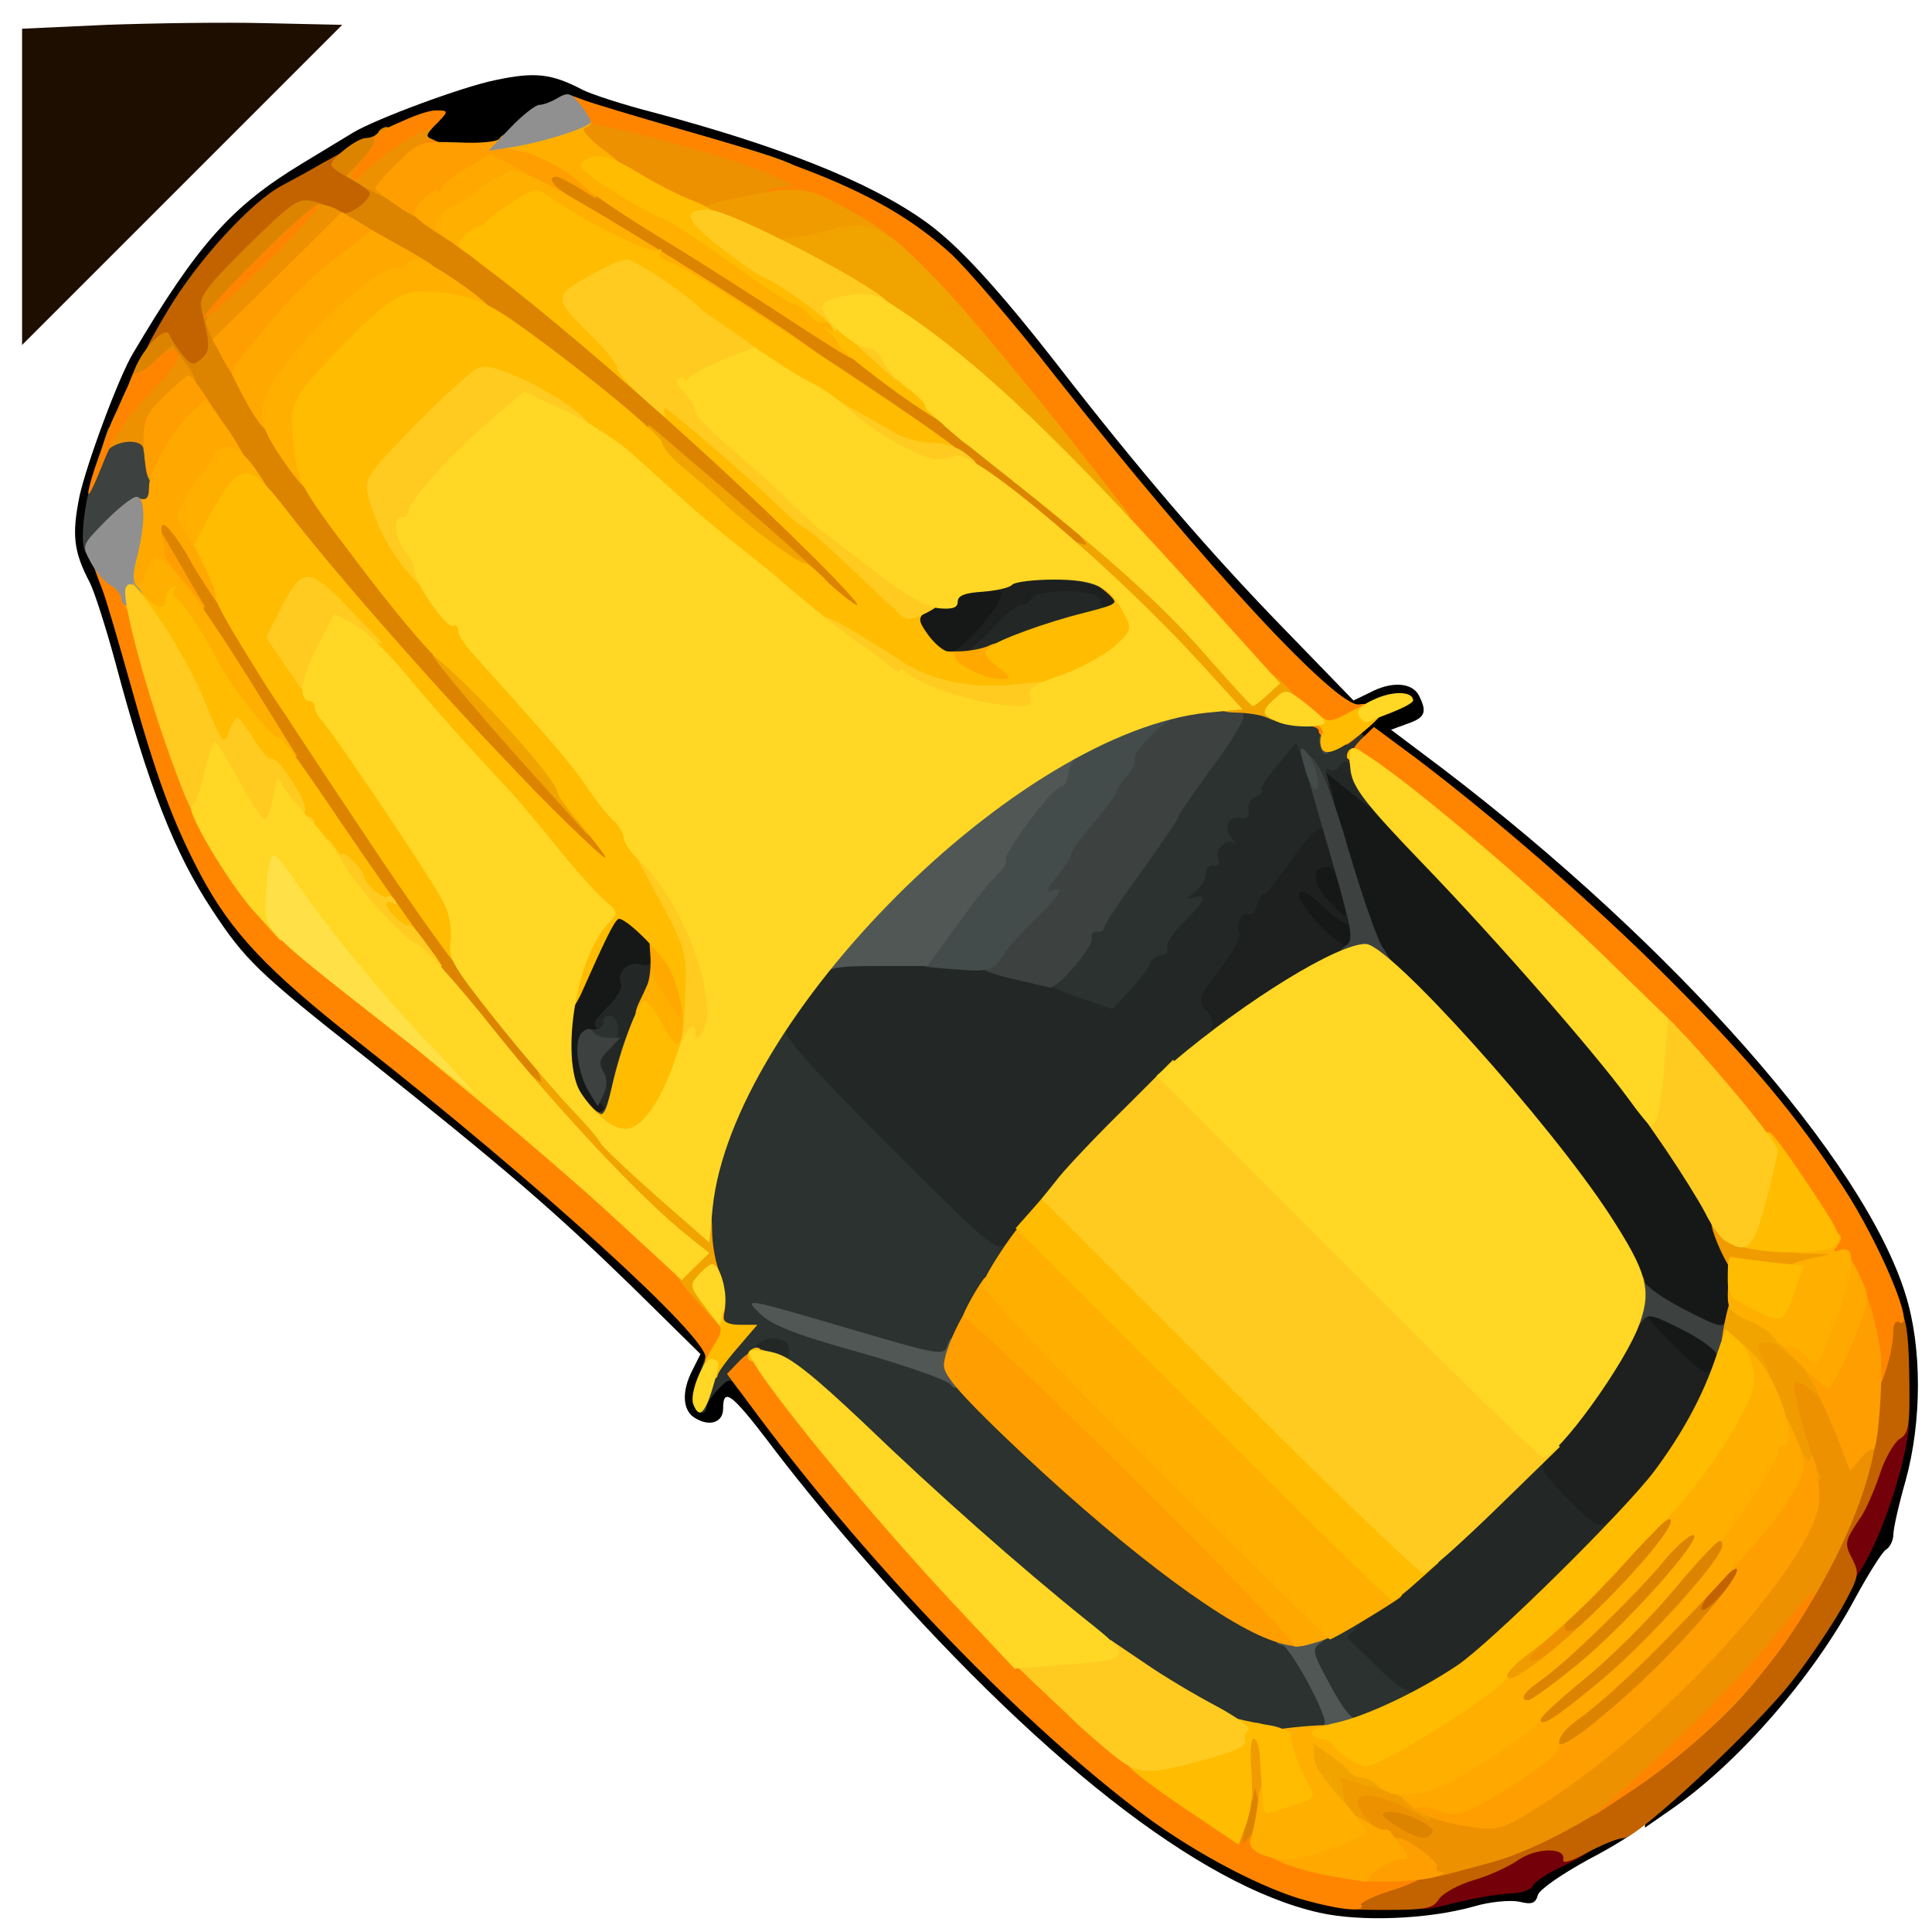 <?xml version="1.0" encoding="utf-8"?>
<!DOCTYPE svg PUBLIC "-//W3C//DTD SVG 1.0//EN" "http://www.w3.org/TR/2001/REC-SVG-20010904/DTD/svg10.dtd">
<svg version="1.0" xmlns="http://www.w3.org/2000/svg" width="32px" height="32px" viewBox="0 0 350 350" preserveAspectRatio="xMidYMid meet">
 <g fill="#000000">
  <path d="M239 346.5 c-21.8 -4.9 -51.3 -28.1 -84.1 -66 -4.8 -5.5 -11.8 -14.1 -15.6 -19.2 -6.8 -8.9 -8.3 -10 -8.3 -6.1 0 2.4 -2.3 3.3 -4.9 1.8 -2.5 -1.3 -2.7 -4.9 -0.6 -8.9 l1.4 -2.8 -12.7 -12.5 c-14.1 -13.7 -22.6 -21 -47.8 -41.1 -19.8 -15.6 -22 -17.8 -28 -26.9 -6.8 -10.3 -11.5 -22.3 -17.5 -44.8 -1.7 -6.3 -3.8 -12.8 -4.6 -14.4 -3 -5.7 -3.3 -8.7 -1.9 -15.7 1.3 -5.9 7.1 -21.6 9.7 -25.9 11.6 -19.6 17.8 -26.6 30.5 -34.3 4.3 -2.6 8.6 -5.2 9.4 -5.7 4.2 -2.5 19.8 -8.3 25.8 -9.5 7.1 -1.5 10.1 -1.2 15.8 1.8 1.6 0.8 7.4 2.7 12.9 4.1 22.8 6.1 38.7 12.4 48.8 19.5 5.9 4.1 13 11.8 23.8 25.6 15.5 20 27.8 34.3 41.3 48.2 l12.8 13.2 2.9 -1.4 c3.9 -2.1 7.6 -1.9 8.9 0.4 1.6 3.1 1.2 4.1 -2 5.2 l-3 1.1 9.3 7 c42.1 32.1 76.4 71 83.9 95.3 3 9.5 3 23 0 33.8 -1.2 4.2 -2.2 8.6 -2.2 9.7 0 1 -0.6 2.3 -1.3 2.7 -0.7 0.4 -3.2 4.4 -5.6 8.8 -7.7 14.4 -21.3 30 -33.5 38.4 l-4.6 3.2 0 -2.9 c0 -2.3 1.8 -4.4 9.4 -11.5 20.4 -18.9 33.9 -43.1 35.3 -63.5 0.5 -6.6 0.1 -8.9 -2.1 -15.7 -8.1 -24.1 -36.5 -56.8 -78.6 -90.4 -11.3 -9.1 -12.3 -9.6 -16 -9.3 -3.9 0.4 -4 0.3 -4 -2.8 0 -2.8 -1.4 -4.7 -9.9 -13.1 -12.2 -12.1 -26 -28.1 -43.8 -50.6 -7.4 -9.5 -16 -19.5 -19 -22.3 -6.3 -5.8 -15.4 -11.1 -26.1 -15.2 -10.2 -4 -38.1 -12 -41.2 -11.9 -1.3 0.1 -4 1.7 -6 3.6 -3.5 3.4 -3.8 3.5 -11.7 3.5 -6.2 0 -8.5 -0.4 -9.8 -1.6 -1.2 -1.3 -1.9 -1.4 -2.8 -0.5 -0.6 0.6 -1.9 1.1 -2.8 1.1 -0.9 0 -2.2 0.7 -2.9 1.6 -0.8 0.8 -2.7 2.2 -4.4 3 -7.3 3.4 -11.3 6.3 -17 12 -9.3 9.3 -19.5 27.7 -24.7 44.3 l-2 6.5 2.5 6 c1.4 3.4 4.2 12 6.1 19.1 4.8 17.2 7.8 25.4 12.8 34.9 5.6 10.5 12 17.3 28.4 30.2 23.8 18.6 36.4 29.4 50.1 42.8 10.8 10.6 13.2 13.5 13.2 15.8 0 2.3 0.4 2.8 2.3 2.8 1.7 0 3.4 1.4 5.7 4.7 24.8 34.5 64.5 72.7 87.5 84.3 13.6 6.8 23.3 8.4 35 5.5 3.3 -0.8 7.5 -1.4 9.3 -1.5 1.9 0 3.5 -0.6 3.8 -1.4 0.3 -0.8 2 -2 3.7 -2.7 1.8 -0.7 4.9 -2.3 6.9 -3.6 4.1 -2.5 12.3 -3.3 11.6 -1.1 -0.2 0.6 -4.3 3.2 -9.1 5.7 -4.9 2.7 -8.8 5.4 -9.1 6.4 -0.4 1.5 -1.1 1.8 -3.4 1.2 -1.7 -0.3 -5.3 0 -8.3 0.9 -8.2 2.3 -20.4 2.8 -27.9 1.1z"/>
 </g>
 <g fill="#1e0e00">
  <path d="M4 33.8 l0 -28.6 15.3 -0.7 c8.3 -0.3 21.4 -0.5 29 -0.3 l13.7 0.3 -29 29 -29 29 0 -28.7z"/>
 </g>
 <g fill="#161818">
  <path d="M300.3 246.8 c-4.3 -4.5 -5.1 -6 -5.6 -10 -0.8 -8.4 -14.1 -26.9 -35.8 -50 -10.3 -11 -11.3 -11.8 -14.8 -11.8 -3 0 -4.4 -0.8 -7.9 -4.3 -3.4 -3.5 -4.2 -5 -4.2 -8 0 -2.3 0.5 -4 1.4 -4.3 0.8 -0.3 1.6 -1.4 1.9 -2.5 0.3 -1.1 1.4 -1.9 2.6 -1.9 2.5 0 2.5 -0.3 0.6 -6.6 -0.8 -2.7 -1.5 -6.1 -1.5 -7.6 0 -2.6 0.3 -2.8 3.7 -2.8 3.4 0 4.7 1 17.7 14.3 24.7 24.9 46.3 51.5 53.4 65.6 3.3 6.7 3.7 8.5 4.1 16.4 0.2 5.6 -0.1 9.3 -0.8 10 -0.6 0.6 -1.1 2.1 -1.1 3.3 0 4.2 -1 5.4 -4.9 5.4 -3.1 0 -4.4 -0.8 -8.8 -5.2z"/>
  <path d="M103.1 202.4 c-1.1 -1.4 -2.3 -4.2 -2.7 -6.1 -1 -5.1 0.1 -16.4 1.9 -19.8 0.9 -1.6 2.6 -5.2 3.9 -8 2.1 -4.3 2.9 -5 5.6 -5.3 2 -0.2 4.2 0.4 6.2 1.9 2.7 2 3 2.8 3 7.6 0 5 -0.1 5.3 -2.5 5.3 -2 0 -2.5 0.5 -2.5 2.3 0 1.3 -0.9 3.2 -2 4.2 -1.1 1 -2 2.6 -2 3.7 0 1.1 -0.7 1.8 -2 1.8 -2.8 0 -2.5 2.6 0.5 5.6 1.7 1.7 2.5 3.6 2.5 5.9 0 3.4 -0.1 3.5 -3.9 3.5 -3.1 0 -4.4 -0.6 -6 -2.6z"/>
  <path d="M165.2 118 c-3.8 -5.1 -2.5 -11 2.4 -11 1.2 0 2.4 -0.7 2.8 -1.5 0.4 -1.1 2.2 -1.5 7.6 -1.5 l7 0 0 3 c0 3.5 -1.4 6.3 -5.4 10.8 -2.6 2.7 -3.7 3.2 -7.6 3.2 -4 0 -4.9 -0.4 -6.8 -3z"/>
 </g>
 <g fill="#1d201f">
  <path d="M281.2 274.7 c-7 -7.1 -7.1 -9.9 -0.3 -17.7 5.6 -6.4 13.1 -17.7 13.1 -19.7 0 -0.8 1.3 -1.3 3.8 -1.3 3 0 4.5 0.7 6.8 3.1 l2.9 3.1 -4.3 -2.2 c-2.4 -1.2 -4.6 -2 -4.8 -1.8 -0.2 0.2 2.1 2.9 5.2 5.9 4.9 4.8 5.6 5.2 6.5 3.7 1.5 -2.7 2.9 -2.1 2.9 1.2 0 3.9 -4.5 12.8 -10.5 20.7 -9.2 12.3 -13.1 13.3 -21.3 5z"/>
  <path d="M216 188.1 c0 -1.1 -0.4 -2.3 -1 -2.6 -2.3 -1.4 -1 -7.6 2.5 -12.2 1.9 -2.5 3.5 -5.4 3.5 -6.4 0 -2.8 1.1 -4.9 2.6 -4.9 0.8 0 1.4 -0.7 1.4 -1.5 0 -0.8 0.4 -1.5 0.8 -1.5 0.4 0 2.7 -2.7 5 -6 3.8 -5.4 4.6 -6 7.8 -6 2.8 0 3.6 0.5 4.5 2.8 0.6 1.5 1.2 4.6 1.3 6.9 0 2.7 0.6 4.3 1.4 4.3 1.3 0 1.6 5.6 0.6 10.9 -0.6 2.6 -1.7 3.7 -6.3 6 -3.1 1.6 -8.4 5 -11.9 7.5 -6.9 5.1 -12.2 6.2 -12.2 2.7z m29 -19.3 c0 -1.2 -0.3 -1.8 -0.7 -1.4 -0.4 0.3 -2.3 -1 -4.4 -3 -5.4 -5.3 -6.3 -2.4 -0.9 3.1 4.5 4.6 6 4.9 6 1.3z m-1.5 -4.5 c-1 -5.4 -1.9 -7.3 -3.1 -7.3 -2.8 0 -2.7 3.1 0.2 6.1 3.3 3.4 3.4 3.5 2.9 1.2z"/>
  <path d="M171 119.5 c0 -0.8 0.6 -1.5 1.3 -1.5 1.4 0 6.5 -5.2 8.5 -8.8 1.1 -2 1 -2.2 -1.5 -2.2 l-2.6 0 2.3 -2.5 c2.2 -2.3 3 -2.5 12 -2.5 11.7 0 14 1.1 14 7.1 l0 3.9 -4.5 0 c-3.3 0 -4.5 -0.4 -4.5 -1.5 0 -2 -5.6 -2 -6.4 0 -0.3 0.8 -1.2 1.5 -2 1.5 -0.7 0 -3 1.8 -5 4 -3.1 3.4 -4.2 4 -7.6 4 -2.9 0 -4 -0.4 -4 -1.5z"/>
 </g>
 <g fill="#232827">
  <path d="M246.1 304.6 c-4.5 -4.6 -5.2 -5.8 -4.9 -8.7 0.2 -2.8 1.2 -3.9 6.1 -7.3 3.2 -2.2 11 -8.8 17.2 -14.8 8.7 -8.3 11.9 -10.8 14 -10.8 2.4 0 2.6 0.2 1.5 1.6 -1.1 1.3 -0.5 2.3 4 6.9 5.2 5.2 5.5 5.4 7.7 4 2.2 -1.5 2.3 -1.4 2.3 1.3 0 2.3 -2.1 4.9 -11.3 14 -13.3 13 -22.3 19.2 -27.6 19.2 -3.1 0 -4.5 -0.8 -9 -5.4z"/>
  <path d="M137 248.1 c-1.9 -0.5 -2.6 -1.4 -2.8 -4 -0.4 -3.9 0.9 -5.1 5.5 -5.1 5.4 0 6.3 0.8 6.3 5.6 0 4.3 -0.1 4.4 -3.2 4.3 -1.8 -0.1 -4.4 -0.4 -5.8 -0.8z"/>
  <path d="M158.2 210.7 c-18.2 -18.3 -19.2 -19.4 -19.2 -23.1 0 -2.8 1 -5.3 4.1 -9.7 l4.2 -5.9 13.1 0 c14.5 0 22.7 1 32.9 4.1 l6.9 2 2.4 -2.6 c1.3 -1.4 2.4 -3 2.4 -3.6 0 -0.5 0.7 -1.2 1.5 -1.5 0.8 -0.4 1.5 -1.2 1.5 -1.9 0 -0.6 0.9 -2 2 -3 1.1 -1 2 -2.9 2 -4.2 0 -1.3 0.7 -2.6 1.5 -2.9 0.8 -0.4 1.5 -1.4 1.5 -2.3 0 -0.9 0.9 -2.7 2 -4.1 1.1 -1.4 2 -3.3 2 -4.3 0 -1.1 0.9 -2.1 2 -2.4 1.1 -0.3 2 -1 2 -1.6 0 -0.5 1.8 -3.4 4 -6.4 3.6 -4.7 4.5 -5.3 7.6 -5.3 2.6 0 3.7 0.5 4 1.8 0.4 1.4 1.4 1.6 5 1.4 l4.4 -0.4 0 5.7 0 5.7 -4 -3.2 -4 -3.2 1 2.7 c1.3 3.4 1.3 10.5 0 10.5 -0.5 0 -1 -0.7 -1 -1.5 0 -2.9 -2 -1.5 -6.2 4.5 -2.3 3.3 -4.5 6 -4.9 6 -0.4 0 -0.9 0.9 -1.2 2.1 -0.3 1.2 -1 1.8 -1.5 1.5 -1.2 -0.7 -2.5 2.2 -1.6 3.5 0.3 0.6 -1.3 3.5 -3.6 6.5 -4 5.3 -4.1 5.6 -2.5 7.4 1 1.1 1.4 2.4 0.9 3.2 -0.4 0.7 0.2 0.4 1.4 -0.6 2.2 -1.9 2.2 -1.9 2.2 0.4 0 1.7 -3.4 5.7 -12.5 14.3 -6.9 6.5 -15.7 15.9 -19.6 20.8 -10.4 12.9 -8.9 13.4 -32.7 -10.4z"/>
  <path d="M106 201.4 c0 -1.4 0.3 -1.4 1.5 -0.4 0.9 0.7 1.8 1 2.2 0.7 0.3 -0.4 -0.4 -1.5 -1.7 -2.5 -1.5 -1.2 -2.5 -3.4 -3 -6.5 -0.7 -4.9 0.2 -6.9 2.9 -6 1.1 0.3 1.2 0.2 0.3 -0.4 -0.9 -0.7 -0.4 -1.6 1.8 -3.8 1.7 -1.6 2.8 -3.5 2.5 -4.3 -0.8 -2.1 1.3 -4.1 3.5 -3.5 1.4 0.4 2 0 2 -1.1 0 -0.9 0.7 -1.6 1.5 -1.6 2.5 0 1.8 6.5 -1.5 14.9 -1.6 4.2 -3.4 9.5 -4 11.9 -1 3.9 -1.3 4.2 -4.5 4.2 -2.6 0 -3.5 -0.4 -3.5 -1.6z"/>
  <path d="M174 119.5 c0 -0.8 0.4 -1.5 1 -1.5 0.5 0 2.8 -2 5.1 -4.5 2.3 -2.5 4.5 -4.2 5 -4 0.4 0.3 1.2 -0.2 1.7 -1 1.1 -2 12.9 -1.8 12.5 0.3 -0.2 0.6 0.4 1.2 1.2 1.2 0.8 0 1.5 -0.4 1.5 -0.9 0 -2.1 -3.9 -3.6 -10.9 -4.2 l-7.6 -0.6 9.5 0.1 9.5 0.1 0.3 3.3 c0.4 4.2 -1 6 -5.7 6.8 -2 0.4 -6.7 2 -10.6 3.5 -7.8 3.2 -12.5 3.7 -12.5 1.4z"/>
 </g>
 <g fill="#740109">
  <path d="M257 343.6 c0 -3 1.7 -4.4 7.5 -6.2 2.5 -0.7 5.9 -2.2 7.5 -3.4 4.6 -3.3 16 -2.5 16 1.1 0 0.4 -2.1 1.7 -4.7 2.9 -2.7 1.2 -5.2 2.8 -5.6 3.6 -0.4 0.8 -2.2 1.4 -4 1.4 -1.8 0.1 -5.9 0.7 -9.2 1.5 -7.7 1.9 -7.5 1.9 -7.5 -0.9z"/>
  <path d="M332 284.4 c-1.6 -4.1 -1.2 -7.7 1.4 -11.4 1.2 -1.9 2.9 -5.3 3.6 -7.5 1.9 -6.1 3.7 -8.5 6.6 -8.5 2.3 0 2.5 0.2 1.9 3.8 -1.9 11.2 -8.3 26.2 -11.1 26.2 -0.8 0 -1.9 -1.2 -2.4 -2.6z"/>
 </g>
 <g fill="#2b322f">
  <path d="M224 315.1 c-14.1 -4.6 -41.1 -25.7 -74.2 -57.7 l-10.6 -10.4 -2.4 2.9 c-2.2 2.5 -2.6 2.7 -3.5 1.2 -1 -1.4 -1.3 -1.4 -3.2 0.6 -1.2 1.2 -2.1 2.7 -2.1 3.3 0 0.5 -0.4 1 -1 1 -1.4 0 -1.2 -5.2 0.3 -8.9 0.9 -2.2 1.1 -4.7 0.4 -8.8 -0.4 -3.2 -1.1 -10.1 -1.3 -15.4 -0.5 -8.5 -0.3 -10.4 2.1 -17.5 1.4 -4.3 4.2 -10.7 6.1 -14.1 2.8 -5 4 -6.3 5.9 -6.3 1.8 0 2.3 0.4 1.8 1.6 -0.4 1.1 4.9 7.1 18.8 21 18.2 18.2 19.4 19.2 21.1 17.7 3.6 -3.3 2 4 -2.7 12.3 -2.5 4.3 -4.5 8.4 -4.5 9 0 2.9 32 31.3 45.6 40.5 11 7.4 13.5 8.3 18 6.4 2 -0.8 5 -1.5 6.7 -1.5 l3 0 -2.1 2.3 -2.2 2.3 5.4 5.3 c3 3 5.9 5 6.5 4.7 0.7 -0.5 1.1 0.2 1.1 1.7 0 4 -8.1 6.9 -20.5 7.3 -5.5 0.2 -11.1 0 -12.5 -0.5z m-81 -70.5 c0 -1.9 -2.8 -2.8 -4.8 -1.7 -1.5 0.8 -1.5 1 -0.2 1.5 0.8 0.2 2.2 0.7 3 0.9 0.8 0.3 1.6 0.6 1.8 0.6 0.1 0.1 0.2 -0.5 0.2 -1.3z"/>
  <path d="M105.2 188.8 c0.2 -1.5 1 -2.3 2.3 -2.3 1.1 0 1.9 -0.6 1.8 -1.2 -0.2 -0.7 0.4 -1.3 1.2 -1.3 1.8 0 2 4.1 0.3 5.8 -0.7 0.7 -2.3 1.2 -3.6 1.2 -1.9 0 -2.3 -0.5 -2 -2.2z"/>
  <path d="M112.8 189.3 c0.5 -1 1.2 -2.5 1.5 -3.3 0.3 -0.8 0.6 0 0.6 1.8 0.1 2.2 -0.4 3.2 -1.4 3.2 -1.2 0 -1.3 -0.5 -0.7 -1.7z"/>
  <path d="M195.1 180.6 c-3.6 -1.2 -6.7 -2.8 -6.9 -3.4 -0.2 -0.7 1 -2.6 2.7 -4.3 1.7 -1.7 3.1 -3.9 3.1 -4.9 0 -1.1 0.6 -2.3 1.4 -2.7 1.4 -0.8 14.6 -18.6 14.6 -19.7 0 -0.3 2.7 -4.2 6 -8.7 3.3 -4.4 6 -8.8 6 -9.6 0 -1.3 0.9 -1.4 5.8 -0.9 14.1 1.7 14.4 1.8 14.9 3.7 0.3 1 1.5 1.9 2.7 2.1 2.7 0.4 3.4 5.4 1.2 8.3 -1.5 2 -1.5 2 -1.6 -0.2 0 -2.4 -1.4 -3.1 -2.5 -1.3 -0.4 0.6 -1.1 0.7 -1.7 0.4 -0.6 -0.4 -0.8 0.1 -0.3 1.5 0.5 1.5 0.2 2.1 -1 2.1 -0.8 0 -1.8 -0.6 -2 -1.2 -0.2 -0.7 -0.9 -2.6 -1.6 -4.3 l-1.1 -3 -3.3 4 c-1.9 2.1 -3.2 4.2 -2.9 4.6 0.2 0.4 -0.3 1 -1.2 1.3 -0.8 0.3 -1.4 1.4 -1.2 2.3 0.2 1.2 -0.3 1.7 -1.4 1.5 -2.3 -0.4 -3.2 1.6 -1.7 3.6 0.7 0.9 0.9 1.4 0.5 1 -1.3 -1.1 -3.6 1.1 -2.9 2.8 0.3 0.9 0 1.4 -0.8 1.2 -0.8 -0.2 -1.4 0.5 -1.4 1.4 0 1 -0.9 2.5 -2 3.3 -1.7 1.4 -1.7 1.6 -0.2 1.1 2.6 -0.8 2 0.7 -1.8 4.4 -2 1.9 -3.3 4 -3.1 4.7 0.3 0.7 -0.1 1.3 -1 1.3 -0.8 0 -1.7 0.7 -2.1 1.6 -0.3 0.9 -2 3.1 -3.7 4.9 l-3.1 3.3 -6.4 -2.2z"/>
 </g>
 <g fill="#3d4140">
  <path d="M311 245.5 c0 -0.8 -2.8 -2.9 -6.2 -4.6 -5.5 -2.8 -6.3 -3 -7.3 -1.5 -0.7 0.9 -1.5 1.6 -1.9 1.6 -1.3 0 -0.1 -9.3 1.2 -9.8 0.6 -0.2 1.2 0.2 1.2 1 0 0.7 3.2 3 7.1 5 6.6 3.4 7.2 3.5 7.6 1.7 0.9 -3.2 2.3 -1 2.3 3.7 0 3.7 -0.3 4.4 -2 4.4 -1.1 0 -2 -0.7 -2 -1.5z"/>
  <path d="M103.6 200.8 c-2.2 -3.4 -3.2 -15 -1.5 -16.5 1.2 -0.9 1.4 0 1.4 5.2 0 4.9 0.5 7 2.1 9.1 3.1 4.3 4 3.9 5.3 -2.2 0.7 -3.1 1.9 -7 2.7 -8.8 l1.3 -3.1 0.1 3.7 c0 2 -0.4 4 -1 4.3 -0.5 0.3 -1 2.1 -1 4 0 5.3 -0.8 6.5 -4.6 6.5 -2.4 0 -3.8 -0.7 -4.8 -2.2z"/>
  <path d="M106.8 198 c-2.2 -3.6 -3 -9.6 -1.3 -11 0.9 -0.8 1.5 -0.8 2 0 0.3 0.5 1.6 1 2.8 1 l2.1 0 -2.1 2.1 c-1.7 1.8 -1.9 2.5 -1 4 0.7 1.2 0.8 2.4 0.1 4 l-1.1 2.3 -1.5 -2.4z"/>
  <path d="M183.3 177.3 c-4.6 -1.1 -6.3 -1.9 -6.3 -3.1 0 -2 2.5 -5.8 6.3 -9.4 1.5 -1.5 2.7 -3.6 2.7 -4.6 0 -1 0.9 -2.7 2 -3.7 1.1 -1 2.2 -2.7 2.6 -3.9 0.4 -1.1 2.4 -4.1 4.5 -6.5 2.2 -2.4 3.9 -5 3.9 -5.7 0 -0.8 0.4 -1.4 1 -1.4 0.5 0 1.2 -1.2 1.6 -2.7 0.3 -1.6 2.3 -4.4 4.3 -6.3 3.6 -3.4 3.6 -3.5 13.1 -3.5 8 0 9.5 0.2 9.8 1.7 0.2 1.3 -0.2 1.5 -1.9 1.1 -1.3 -0.4 -2 -0.2 -1.6 0.3 0.3 0.6 -2.3 4.9 -5.9 9.7 -3.5 4.8 -6.2 8.7 -5.9 8.7 0.2 0 -2.7 4.3 -6.5 9.6 -3.9 5.3 -7 10 -7 10.5 0 0.5 -0.6 0.8 -1.2 0.7 -0.7 -0.2 -1.2 0.4 -1 1.3 0.2 1.5 -6.2 9 -7.6 8.8 -0.4 -0.1 -3.5 -0.8 -6.9 -1.6z"/>
  <path d="M242 173.4 c0 -0.4 0.8 -1.3 1.7 -2 1.7 -1.1 1.4 -2.4 -3.4 -19 -4.9 -16.7 -5 -17.6 -2.7 -15.2 1.8 1.7 3.8 6.7 6.8 17.1 2.4 8.1 5.1 15.8 6 17.2 l1.6 2.5 -5 0 c-2.7 0 -5 -0.3 -5 -0.6z"/>
  <path d="M15.7 100.3 c-1.4 -1.3 -0.6 -8.9 1.6 -15.8 l2.3 -7 4.5 -0.3 4.6 -0.3 0.7 3.8 c0.3 2.1 0.6 5.9 0.6 8.6 0 4.2 -0.2 4.7 -2.3 4.7 -1.3 0 -3.8 1.5 -5.7 3.5 -3.3 3.4 -5 4.2 -6.3 2.8z"/>
 </g>
 <g fill="#434c4a">
  <path d="M169.3 175.3 c-2.9 -0.3 -4.3 -0.9 -4.3 -1.8 0 -1.7 12 -18.5 13.2 -18.5 0.4 0 0.8 -0.7 0.8 -1.6 0 -1.7 8.9 -14.4 10.1 -14.4 0.4 0 1 -1.1 1.3 -2.4 0.5 -1.9 2.3 -3.1 8 -5.5 7.3 -3 15.6 -4.1 15.6 -2.1 0 0.6 -0.4 1 -0.9 1 -1.7 0 -8 6.2 -7.5 7.4 0.2 0.6 -0.4 2.1 -1.4 3.1 -1 1.1 -1.8 2.4 -1.9 2.9 0 0.5 -1.9 3 -4.2 5.7 -2.2 2.6 -4.1 5.2 -4.1 5.8 0 0.5 -1.2 2.3 -2.6 4 -1.6 2 -2 2.9 -1 2.5 2.7 -1.1 1.8 0.7 -2.7 5 -2.4 2.3 -5.2 5.3 -6.1 6.9 -1.9 2.8 -2.2 2.9 -12.3 2z"/>
  <path d="M236.3 138.9 c-0.9 -3.4 -0.9 -3.9 0.2 -2.8 1.7 1.7 3 6.9 1.8 6.9 -0.5 0 -1.4 -1.8 -2 -4.1z"/>
  <path d="M239.7 136.4 c-0.4 -0.4 -0.7 -1.4 -0.7 -2.3 0 -1.1 0.3 -1.2 1.1 -0.4 0.6 0.6 1 1.6 0.7 2.3 -0.2 0.6 -0.7 0.8 -1.1 0.4z"/>
 </g>
 <g fill="#515755">
  <path d="M237 314 c0 -0.5 0.7 -1 1.5 -1 0.8 0 1.5 -0.4 1.5 -1 0 -2.2 -6.5 -14 -7.8 -14 -0.8 0 -1.2 -0.6 -1 -1.2 0.5 -1.3 9.8 -2.5 9.8 -1.2 0 0.4 -0.8 1.3 -1.7 2 -1.7 1.1 -1.6 1.7 1.7 7.7 2.1 4 3.9 6.3 4.7 6 0.8 -0.3 1.3 0.3 1.3 1.6 0 1.9 -0.6 2.1 -5 2.1 -2.7 0 -5 -0.4 -5 -1z"/>
  <path d="M172.2 250.8 c-0.6 -0.8 -8.1 -3.4 -16.5 -5.8 -11.8 -3.3 -15.9 -4.9 -18.1 -7.1 -2.9 -2.8 -2.9 -2.8 15.2 2.5 17.4 5.1 18.2 5.3 18.8 3.4 1 -3.4 2.6 -0.5 2.2 4.2 -0.2 3.6 -0.5 4.1 -1.6 2.8z"/>
  <path d="M148 174.6 c0 -3.8 0.7 -4.6 11.8 -15.6 14.1 -14 28.4 -24 34 -24 3.5 0.1 3.6 0.2 1.8 1.5 -1.1 0.8 -2 2.5 -2.1 3.7 -0.1 1.3 -0.7 2.3 -1.3 2.3 -1.4 0 -10.4 12 -10 13.3 0.2 0.6 -0.4 1.7 -1.3 2.4 -0.9 0.7 -4.2 4.8 -7.3 9.1 l-5.6 7.7 -9 0 c-7.4 0 -9.1 0.3 -9.9 1.8 -0.8 1.4 -1 0.9 -1.1 -2.2z"/>
 </g>
 <g fill="#c26300">
  <path d="M243 343.7 c0 -2.1 1 -2.7 9.3 -5.1 17.9 -5.2 19.4 -5.6 21.5 -5.6 1.2 0 2.2 -0.4 2.2 -0.9 0 -0.6 3 -2.6 6.8 -4.5 17.2 -9.1 32.3 -23.7 42.9 -41.3 3.1 -5.1 5.9 -9.3 6.4 -9.3 0.5 0 0.9 -1.2 0.9 -2.7 0 -1.6 0.7 -4.7 1.5 -7.1 1.3 -3.7 2.3 -8.9 5.2 -27.5 0.5 -3.1 0.9 -3.7 2.6 -3.5 2.8 0.4 3.5 3.3 3.6 14.3 0.1 7.8 -0.1 9.2 -1.8 10.2 -1 0.7 -2.7 3.6 -3.6 6.5 -1 2.9 -2.5 6.4 -3.5 7.8 -2.9 4.3 -2.9 4.6 -1.4 7.5 1.3 2.6 1.2 3.1 -2 8.9 -1.9 3.3 -5.9 9.3 -8.9 13.1 -6.5 8.4 -28 28.5 -30.6 28.5 -1 0 -3.9 1.2 -6.5 2.6 -3.1 1.7 -4.6 2.1 -4.4 1.3 0.5 -2.3 -4.9 -2.2 -8.2 0.1 -1.6 1.1 -5.2 2.8 -8 3.6 -2.8 0.8 -5.6 2.4 -6.3 3.4 -1 1.7 -2.3 2 -9.4 2 -8 0 -8.3 -0.1 -8.3 -2.3z"/>
  <path d="M305 291.3 c0 -2.3 0.9 -4.8 2.6 -7 2.1 -2.8 3.1 -3.3 6.5 -3.3 3.8 0 3.9 0 3.9 3.8 0 5.2 -4.7 10.2 -9.6 10.2 -3.3 0 -3.4 -0.2 -3.4 -3.7z"/>
  <path d="M29.8 67 c-0.7 -1.1 -2 -2 -3 -2 -1.3 0 -0.5 -1.9 3.5 -8.6 5.5 -9.3 15.3 -19.9 20.8 -22.8 1.9 -1 5.2 -2.8 7.4 -4.1 l4 -2.2 3.8 2 c3.2 1.8 3.7 2.5 3.7 5.7 0 2.3 -0.7 4.3 -1.8 5.3 -2.1 1.9 -7.4 2.2 -10.4 0.6 -1.8 -1 -2.9 -0.2 -9.7 6.5 l-7.6 7.6 0.3 5.5 c0.5 6.8 -0.7 8.5 -5.9 8.5 -2.8 0 -4.2 -0.6 -5.1 -2z"/>
 </g>
 <g fill="#dc8400">
  <path d="M222 333.5 c0 -1.9 0.5 -5.5 1.2 -8 1.1 -4.2 1.4 -4.5 4.5 -4.5 l3.3 0 0 5.4 c0 8.3 -1.2 10.6 -5.5 10.6 -3.3 0 -3.5 -0.2 -3.5 -3.5z"/>
  <path d="M250.3 334 c-2.7 -1.6 -3.3 -2.6 -3.3 -5.5 0 -3.5 0 -3.5 4.5 -3.5 2.5 0 6.2 0.7 8.1 1.5 3.3 1.3 3.5 1.7 3.2 5.2 -0.3 3.7 -0.4 3.8 -4.8 4.1 -3.1 0.2 -5.5 -0.4 -7.7 -1.8z"/>
  <path d="M279 317 c0 -1.1 -0.7 -2 -1.5 -2 -0.8 0 -1.5 -0.9 -1.5 -2 0 -1.1 -0.7 -2 -1.5 -2 -1.1 0 -1.5 -1.1 -1.5 -3.7 0 -3.2 0.6 -4.2 3.5 -6.2 3 -2 3.5 -2.9 3.5 -6.2 0 -2.9 0.6 -4.2 2.3 -5.4 1.3 -0.8 5.5 -5.1 9.2 -9.5 6.3 -7.4 7.1 -8 10.7 -8 2.6 0 3.8 0.4 3.8 1.4 0 0.9 1.7 1.6 4.5 2 4.5 0.7 4.5 0.8 4.5 4.7 0 2.1 -0.4 3.9 -0.9 3.9 -1.3 0 -6.5 6.9 -5.8 7.6 0.3 0.3 1.4 -0.5 2.6 -1.7 l2.1 -2.3 0 3.5 c0 4.3 -5.1 10.4 -17.3 20.7 -7.5 6.4 -8.9 7.2 -12.6 7.2 -3.4 0 -4.1 -0.3 -4.1 -2z"/>
  <path d="M84.6 187.2 c-17.3 -21.7 -30.6 -41.3 -48.9 -71.8 -7.5 -12.5 -9.7 -16.9 -9.7 -19.8 0 -3.5 0.1 -3.6 3.8 -3.6 l3.8 0 9.4 15.8 c12.4 20.8 40.3 62.2 50.1 74.5 6.5 8 7.9 10.4 7.9 13.2 0 3.3 -0.2 3.5 -3.5 3.5 -3.3 0 -4.1 -0.8 -12.9 -11.8z"/>
  <path d="M94.9 147.3 c-27 -27.6 -49.5 -54.5 -60.5 -72.4 -2.6 -4.1 -4 -5.7 -4.8 -4.9 -0.9 0.9 -6.6 1.5 -6.6 0.6 0 -0.2 0.6 -1.9 1.4 -3.7 1.7 -4.2 5.7 -8 6.3 -6.2 0.3 0.7 1.3 2.3 2.3 3.5 1.6 2 2 2.1 3.5 0.8 1.6 -1.4 1.6 -2.4 0 -9 -0.5 -2.2 0.6 -3.7 8.3 -11.4 8.4 -8.2 9.2 -8.8 12.1 -8.1 1.7 0.4 3.1 1.2 3.1 1.8 0 0.7 -4.2 5.4 -9.4 10.6 l-9.3 9.3 4.4 8.1 c10.5 19 34.1 49.6 59.7 77.6 7.3 7.9 8.6 9.8 8.6 12.7 0 3.2 -0.2 3.4 -3.3 3.4 -2.9 0 -4.8 -1.5 -15.8 -12.7z"/>
  <path d="M141.3 103.3 c-28.1 -25.5 -56 -47 -73.5 -56.7 -5.6 -3.1 -6.8 -4.2 -6.8 -6.2 0 -1.5 0.4 -2.3 1.1 -1.9 1 0.7 4.9 -2.1 4.9 -3.5 0 -0.4 -1.6 -1.5 -3.5 -2.6 -1.9 -1 -3.5 -2.1 -3.5 -2.5 0 -1.2 4.7 -4.9 6.3 -4.9 0.9 0 1.9 -0.5 2.2 -1 0.3 -0.6 1 -1 1.6 -1 1.3 0 1.2 6.7 -0.2 7.5 -0.5 0.4 0.7 1.6 2.8 2.6 13.1 6.6 47.5 35.1 75.1 62.3 10.6 10.5 12.2 12.5 12.2 15.3 0 3.1 -0.2 3.3 -3.4 3.3 -2.9 0 -5.1 -1.5 -15.3 -10.7z"/>
  <path d="M183.9 94.4 c-15.5 -12.4 -53.3 -37.8 -78.6 -53 -8 -4.7 -8.3 -5 -8.3 -8.6 0 -3.7 0.1 -3.8 3.8 -3.8 3 0 6.8 1.8 18.4 8.9 29.6 18 57.3 37.4 75.6 52.8 4.4 3.8 5.2 5 5.2 7.9 0 3.2 -0.2 3.4 -3.3 3.4 -2.6 0 -5.3 -1.6 -12.8 -7.6z"/>
 </g>
 <g fill="#ed9100">
  <path d="M255.8 339.3 c-0.7 -0.9 -3.3 -2.4 -5.8 -3.5 -5.7 -2.4 -7 -4.1 -7 -9.6 l0 -4.5 6 0.6 c3.3 0.3 7.5 1.4 9.3 2.4 1.8 1.1 5.2 2.3 7.5 2.7 3.9 0.6 4.9 0.3 11 -3.7 15.7 -10.1 32.8 -26.8 44.3 -43.1 5.3 -7.5 5.9 -10.3 3.3 -16.4 -0.8 -2 -1.8 -6.7 -2.1 -10.4 l-0.6 -6.8 3.4 0 c4.7 0 7.4 2.2 9.5 7.5 1.2 3.2 2.2 4.5 3.6 4.5 1.8 0 1.9 0.4 1.3 3.8 -2.4 12.8 -11.4 30 -22.8 43.3 -11 12.8 -32.5 27.3 -46.2 31.2 -12.7 3.5 -13.3 3.6 -14.7 2z m3.7 -7.3 c0.8 -1.2 -6 -4.3 -8.3 -3.7 -1.3 0.2 -0.8 0.9 1.8 2.5 3.9 2.4 5.6 2.7 6.5 1.2z"/>
  <path d="M274 300.5 c0 -4.3 4.1 -8.5 8.4 -8.5 2.3 0 2.6 0.3 1.7 1.3 -1.4 1.8 -0.2 3 1.6 1.6 1 -0.9 1.3 -0.7 1.3 0.9 0 2.9 -6.4 8.2 -10 8.2 -2.8 0 -3 -0.3 -3 -3.5z"/>
  <path d="M18.5 81.2 c1.6 -5.8 5.3 -12.2 8.9 -15.2 l3.8 -3.4 1.9 2.5 c3.4 4.4 3.4 5.8 -0.5 9.8 -2 2 -3.6 4.7 -3.6 5.9 0 1.3 -0.6 2.2 -1.5 2.2 -0.8 0 -1.5 -0.7 -1.5 -1.5 0 -2.1 -4.9 -1.9 -6.7 0.3 -1.3 1.6 -1.4 1.5 -0.8 -0.6z"/>
  <path d="M39.2 62.8 c-0.5 -0.7 -1.3 -2.4 -1.7 -3.7 -0.6 -2 0.6 -3.7 9.1 -12.2 5.4 -5.5 10.4 -9.9 11.1 -9.9 2.5 0 6.3 2.4 6.3 3.9 0 1.8 -20.9 23.1 -22.6 23.1 -0.7 0 -1.6 -0.6 -2.2 -1.2z"/>
  <path d="M117.4 37 c-3.1 -1.7 -7.9 -4.7 -10.6 -6.6 -4.1 -3.1 -4.8 -4.1 -4.8 -7 0 -5.1 2.6 -5.2 19.2 -0.5 23.6 6.6 25.3 7.3 25.6 10.7 0.3 2.8 0.1 2.9 -7 4.7 -10.7 2.5 -15.5 2.3 -22.4 -1.3z"/>
  <path d="M66.1 33.9 l-3.4 -2 2.8 -2.9 c1.5 -1.5 2.5 -3.2 2.3 -3.7 -0.5 -1.2 6.3 -4.3 9.6 -4.3 2.8 0 2.8 0.1 1.2 1.9 -1.5 1.6 -1.5 1.9 -0.1 2.4 0.8 0.4 1.5 1.1 1.5 1.6 0 1.3 -8.2 9 -9.5 9.1 -0.5 0 -2.5 -0.9 -4.4 -2.1z"/>
 </g>
 <g fill="#ff8500">
  <path d="M237 344.4 c-7.8 -2 -20.2 -8.5 -29.5 -15.4 -22.1 -16.5 -49 -44.3 -70 -72.3 l-5.8 -7.8 2.4 -2.5 c1.6 -1.6 3.1 -2.2 4.2 -1.8 0.9 0.3 5.4 5.4 10 11.2 23.2 29.5 52.7 58.4 72.4 71 4.1 2.6 5 3.7 4.6 5.5 -0.4 2 -0.3 2.1 1 0.4 1.4 -1.6 1.7 -1.6 7.1 0.9 3.7 1.7 9.1 3 15.1 3.7 5.7 0.7 9.5 1.6 9.5 2.3 0 0.6 -2.7 1.9 -6 2.9 -3.2 1 -5.7 2.2 -5.4 2.6 0.8 1.3 -3.3 1 -9.6 -0.7z"/>
  <path d="M296 322.4 c11 -9.9 21.3 -20.6 27.1 -28 2.8 -3.5 5.4 -6.3 5.6 -6 0.3 0.3 -1.6 3.7 -4.3 7.7 -6.3 9.6 -18 21.1 -27.9 27.7 l-8 5.3 7.5 -6.7z"/>
  <path d="M337.1 245.3 c-1.5 -8.4 -4.5 -15.3 -6.5 -15.3 -1.1 0 -1.6 -0.9 -1.6 -2.9 0 -9.4 -37.5 -50.2 -70.2 -76.3 -7.5 -6.1 -13.9 -11.7 -14.3 -12.6 -0.3 -1 0.4 -2.5 1.9 -4.1 l2.5 -2.4 7.7 5.7 c14.5 11 31.9 26.1 45.4 39.6 14.8 14.8 23.5 25.1 31.8 37.9 6.9 10.5 13.6 26.7 10.2 24.6 -0.5 -0.3 -1 0.3 -1 1.5 0 3.9 -2.2 11 -3.4 11 -0.7 0 -1.8 -2.8 -2.5 -6.7z"/>
  <path d="M128.5 248.6 c-0.6 -0.6 -0.9 -1.8 -0.7 -2.6 0.7 -3.5 -30.7 -32 -63.1 -57.4 -16.4 -12.9 -22.8 -19.7 -28.4 -30.2 -5 -9.5 -8 -17.6 -12.8 -34.9 -2 -7.1 -4.2 -14.7 -5 -16.8 -0.8 -2 -1.5 -4 -1.5 -4.2 0 -1 4.7 -0.4 6.2 0.8 0.9 0.6 3.5 7.7 5.8 15.6 6.6 22.7 12 34.3 20.1 43.5 2.3 2.6 13 11.8 23.8 20.4 25.6 20.5 38.3 31.4 49.6 42.8 7.8 7.9 9.2 9.7 8.8 11.8 -0.4 1.9 -0.1 2.6 1.1 2.6 2.2 0 2 2.5 -0.7 6.4 -1.6 2.4 -2.5 3 -3.2 2.2z"/>
  <path d="M241.2 134.2 c-1.3 -0.4 -2.3 -1.1 -2.3 -1.7 0.1 -0.5 -0.9 -1 -2 -1 -2.9 -0.1 -9.1 -5.7 -21.9 -20 -11.5 -12.8 -15.1 -17.2 -34.1 -41.2 -15 -19 -21.7 -25.2 -33.1 -30.6 -4.8 -2.3 -8.7 -4.5 -8.8 -4.9 0 -0.5 1.2 -0.8 2.8 -0.9 2.5 -0.1 2.4 -0.2 -1.5 -2 -6.4 -3 -31.9 -10 -33.7 -9.3 -0.9 0.3 -1.3 1 -1 1.5 0.3 0.5 0.1 0.9 -0.5 0.9 -1.4 0 -3.1 -3.3 -3.1 -5.9 0 -2.4 0 -2.4 3.7 -1 1.5 0.6 9.6 3 17.9 5.4 26 7.4 38.6 13.3 48.7 22.5 3 2.8 11.6 12.8 19 22.3 26.7 33.9 51.2 60.3 55 59.3 1.1 -0.2 2.5 0 3.1 0.7 1 0.8 0.5 1.7 -2 3.9 -1.7 1.5 -3.3 2.8 -3.5 2.7 -0.2 -0.1 -1.4 -0.4 -2.7 -0.7z"/>
  <path d="M16 89.4 c-0.1 -2.7 8 -22.8 8.8 -21.9 0.3 0.3 1.8 -0.7 3.4 -2.2 2.1 -2 3.1 -2.4 3.9 -1.6 0.9 0.9 -0.4 2.8 -4.9 7.5 -4.5 4.7 -6.8 8.2 -8.6 12.9 -1.4 3.5 -2.5 5.9 -2.6 5.3z"/>
  <path d="M26 76.9 c0 -1.9 7.7 -9.5 8.7 -8.5 0.4 0.3 -1.4 2.8 -4 5.4 -2.8 2.8 -4.7 4.1 -4.7 3.1z"/>
  <path d="M49.9 50.3 c6.4 -6.5 11.7 -11.6 11.9 -11.3 0.3 0.7 -21.9 23 -22.8 23 -0.3 0 4.6 -5.3 10.9 -11.7z"/>
  <path d="M37 57.5 c0 -1.5 19.6 -20.8 20.6 -20.4 0.5 0.2 -3.9 5.2 -9.8 11 -6 5.8 -10.8 10 -10.8 9.4z"/>
  <path d="M71.1 30.4 c4.5 -4.7 6.5 -5.7 8.7 -4.5 1.6 1 1.6 1 -0.1 1.1 -1 0 -3.8 1.6 -6.1 3.5 -5.6 4.5 -6.9 4.5 -2.5 -0.1z"/>
  <path d="M63.7 32.3 c-0.4 -0.3 0.4 -1.9 1.9 -3.4 1.4 -1.5 2.5 -3.1 2.3 -3.6 -0.3 -1.1 8.1 -5.2 11 -5.3 2.3 0 2.4 0.1 0.6 2 -1 1.1 -2.5 2 -3.2 2 -1.3 0 -9.9 6.3 -11.4 8.3 -0.3 0.4 -0.8 0.4 -1.2 0z"/>
 </g>
 <g fill="#f09b00">
  <path d="M241 330.1 c-0.5 -1.1 -1 -4 -1 -6.5 0 -4.4 0.1 -4.6 2.8 -4.6 3.4 0 13.2 2.8 15 4.2 0.6 0.6 1.2 2.3 1.2 3.9 l0 2.8 -3.2 -1.8 c-4.9 -2.8 -9.8 -3.7 -9.8 -1.7 0 0.9 0.9 2.5 2 3.6 l2 2 -4 0 c-2.9 0 -4.2 -0.5 -5 -1.9z"/>
  <path d="M223.6 322.4 c-1.2 -9 -0.9 -10.4 2.2 -10.4 4.6 0 5.5 1.3 5.6 8.1 0.1 5.2 -0.2 6.4 -1.6 6.7 -0.9 0.2 -1.8 -0.5 -2.1 -1.5 -0.4 -1.7 -0.5 -1.7 -0.6 0 0 0.9 -0.7 1.7 -1.5 1.7 -0.8 0 -1.6 -1.7 -2 -4.6z"/>
  <path d="M270 303.1 c0 -4.5 2.9 -7.1 8.2 -7.1 l3.2 0 -2.2 2 c-2.7 2.6 -2.8 3.3 -0.2 2.5 3 -0.9 2.6 1.9 -0.6 4.4 -1.5 1.2 -4 2.1 -5.5 2.1 -2.7 0 -2.9 -0.3 -2.9 -3.9z"/>
  <path d="M320.9 259.8 c-1.8 -4.6 -3.9 -9.4 -4.6 -10.8 -0.7 -1.4 -1.3 -4 -1.3 -5.7 0 -3.3 0 -3.3 4.8 -3.3 4.2 0 5.4 0.5 8.5 3.5 3 3 3.7 4.3 3.7 7.5 0 4 -1.3 5.3 -2.3 2.6 -0.3 -0.8 -1.6 -2 -2.8 -2.6 -2.1 -1.2 -2.1 -1.1 -1.5 2.6 0.4 2.2 1.6 6.3 2.6 9.2 l2 5.2 -2.9 0 c-2.7 0 -3.1 -0.6 -6.2 -8.2z"/>
  <path d="M314.8 231.3 c-1.2 -0.3 -4.8 -7.7 -4.8 -10 0 -0.7 3.8 -0.2 7.5 1.2 2.2 0.8 6.9 1.4 10.4 1.5 5.8 0 6.2 0.1 5 1.7 -1 1.1 -1 1.4 -0.1 0.9 0.8 -0.5 1.2 0 1.2 1.7 0 2 -0.6 2.5 -3.7 3.1 -4.2 0.6 -12.8 0.6 -15.5 -0.1z"/>
  <path d="M133.3 43.8 c-9.3 -4.1 -9.5 -5.9 -1 -7.7 12.2 -2.6 13.6 -2.5 21.1 1.7 3.8 2.1 7.1 4.2 7.3 4.8 0.2 0.5 -2.7 1.5 -6.4 2.2 -13.1 2.4 -13.4 2.4 -21 -1z"/>
 </g>
 <g fill="#f1a400">
  <path d="M237 325.8 c-1.5 -1.6 -2 -3.5 -2 -7.5 l0 -5.3 3.3 0 c2.2 0 4.4 1 6.7 3 1.9 1.6 4.3 2.9 5.3 3 1.2 0 1.7 0.8 1.7 2.9 l0 2.9 -4.6 -1.4 -4.6 -1.4 0.6 3 c0.5 2.7 0.3 3 -1.9 3 -1.3 0 -3.3 -1 -4.5 -2.2z"/>
  <path d="M313 246.8 c-1.3 -1.7 -1.4 -3 -0.6 -7 1 -4.9 1.1 -5 4.2 -4.5 5.6 0.9 8.4 3.5 8.4 7.5 0 3.4 -0.1 3.5 -1.9 1.8 -1.1 -1 -2.7 -1.6 -3.5 -1.4 -1.4 0.3 -1.4 0.6 -0.2 3.1 1.5 2.7 1.5 2.7 -1.7 2.7 -2.1 -0.1 -3.8 -0.8 -4.7 -2.2z"/>
  <path d="M125.7 235.1 c-2.6 -3 -4.6 -5.9 -4.5 -6.5 0.1 -0.6 -5.7 -7 -13 -14.3 -12.1 -12.1 -13.2 -13.5 -13.2 -16.9 0 -3.3 0.2 -3.5 1.7 -2.3 1.5 1.2 1.6 1.2 1 -0.3 -0.5 -1.4 -0.1 -1.8 2.1 -1.8 2.1 0 3.1 0.8 4.7 3.7 1.1 2.1 2.9 4.3 4 4.9 1.1 0.6 5.8 4.7 10.5 9.2 4.7 4.5 8.8 8.2 9.3 8.2 0.4 0 0.7 1.7 0.7 3.9 0 2.1 0.5 5.2 1.1 6.9 0.6 1.6 0.9 4.7 0.7 6.8 l-0.3 3.8 -4.8 -5.3z"/>
  <path d="M90.4 139.8 c-5.4 -6.2 -10.7 -12.3 -11.8 -13.5 -1 -1.3 -1.7 -2.5 -1.5 -2.8 0.3 -0.2 6.5 5.9 13.8 13.5 9.4 9.9 12.7 14 11.3 14 -1.2 0 -5.6 -4.2 -11.8 -11.2z"/>
  <path d="M98.5 142.4 c-7.6 -8.3 -16.4 -18.6 -19.4 -22.6 -1.2 -1.6 -1 -1.8 2.3 -1.8 2.9 0 4.3 0.7 7.3 4.1 2.1 2.3 4.7 5.2 5.9 6.4 4 4.3 9.4 11.2 9.4 12 0 0.5 0.7 1.6 1.6 2.6 0.9 1 1.4 3 1.2 5 l-0.3 3.2 -8 -8.9z"/>
  <path d="M229.5 130 c-1.1 -0.5 -3.7 -0.9 -5.7 -0.9 -3.2 -0.1 -4.4 -0.9 -9 -5.8 -2.9 -3.2 -7 -7.4 -9 -9.3 -2.1 -2 -3.8 -4.1 -3.8 -4.8 0 -0.6 -1.8 -2.3 -4 -3.7 -3 -1.9 -4 -3.2 -4 -5.1 0 -2 0.4 -2.5 1.6 -2 1.4 0.5 1.5 0.4 0.4 -0.9 -1.1 -1.3 -0.7 -1.5 2.4 -1.5 3.4 0 4.7 1 16.4 12.7 7 7 13.2 12.6 13.8 12.5 0.6 -0.1 2.5 1.2 4.3 3 2.9 3 3 3.3 1.4 5 -1.8 2 -1.9 2 -4.8 0.8z"/>
  <path d="M137.6 102 c-2.2 -1.6 -6.4 -5.1 -9.3 -7.7 -3 -2.7 -6.8 -6 -8.5 -7.4 -2.4 -2.2 -2.9 -3.2 -2.6 -6.3 l0.3 -3.7 11 9.4 c6.1 5.2 13.3 11.5 16 14 l5 4.6 -4 0 c-2.9 0 -5.1 -0.8 -7.9 -2.9z"/>
  <path d="M135 88.9 c-14.3 -13.7 -16.6 -17 -4.7 -6.7 14.4 12.3 18.9 16.7 18.5 18.1 -0.2 0.9 -5.3 -3.3 -13.8 -11.4z"/>
  <path d="M186.5 81.2 c-13.3 -12.9 -25.1 -22 -38.2 -29.6 -5.5 -3.1 -7.3 -4.6 -7.3 -6.3 0 -1.4 0.6 -2.2 1.8 -2.2 0.9 0 3.5 -0.4 5.7 -1 9.1 -2.4 10.8 -1.8 19.3 6.7 6.3 6.2 19.6 22.2 35.5 42.8 1.9 2.4 1.9 2.4 -1 2.4 -2.2 -0.1 -5.5 -2.7 -15.8 -12.8z"/>
 </g>
 <g fill="#fe9e00">
  <path d="M245.7 340.3 c-1.1 -1 -0.8 -4.3 0.3 -4.3 0.6 0 2.2 -1.2 3.5 -2.6 1.4 -1.5 2.5 -2.2 2.5 -1.5 0 0.6 0.6 1.1 1.3 1.1 1.8 0 7.8 4.6 7 5.3 -0.3 0.4 0 0.7 0.8 0.8 0.8 0.1 0.3 0.5 -1.1 0.9 -3.1 1 -13.4 1.2 -14.3 0.3z"/>
  <path d="M264.3 330.6 c-9.7 -1.7 -14.4 -7.2 -5.2 -6.4 7.2 0.7 12.2 -2.4 33.8 -21.1 7.6 -6.7 19.1 -20.2 19.1 -22.6 0 -0.7 0.7 -1.5 1.5 -1.9 1.5 -0.5 9.6 -12.4 10.9 -16.1 0.7 -1.9 0.8 -1.9 2.1 0.5 0.8 1.4 1.5 2.1 1.5 1.5 0.3 -3 1.7 3.7 1.6 7.3 -0.6 10.6 -27.9 40.9 -49.6 54.7 -8.3 5.3 -8.3 5.3 -15.7 4.1z m29.7 -22.9 c9.6 -8.4 21.7 -22.3 20.6 -23.5 -0.4 -0.3 -3.2 2.3 -6.3 5.8 -7.1 8.1 -16.5 17.2 -22 21.2 -2.4 1.7 -4.3 3.5 -4.3 4 0 2.1 3.3 0.1 12 -7.5z"/>
  <path d="M229.9 297 c-9.6 -3.6 -28.4 -18 -48.1 -36.9 -7.9 -7.6 -10.8 -11 -10.8 -12.7 0 -3.2 4.7 -12.4 6.3 -12.4 1.8 0 60.7 59.3 60.7 61.1 0 2.5 -3.2 2.8 -8.1 0.9z"/>
  <path d="M334.1 263.7 c-2.5 -6.6 -5.5 -13.3 -6.3 -14.1 -1.2 -1.5 -1 -2.6 0.6 -2.6 1.2 0 4.3 -5.9 6.1 -11.7 0.3 -1.3 1.3 -2.3 2 -2.3 1.4 0 2.7 3.6 4.1 11.3 0.7 3.9 -0.4 19.2 -1.3 18.3 -0.3 -0.3 -1.4 0.5 -2.3 1.7 l-1.8 2.2 -1.1 -2.8z"/>
  <path d="M28.9 106.9 c-2.6 -3.7 -3.9 -11.9 -1.8 -11.9 0.8 0 2.1 1.2 3 2.8 0.8 1.5 2.8 4.8 4.3 7.5 l2.8 4.7 -3 0 c-2.3 0 -3.6 -0.8 -5.3 -3.1z"/>
  <path d="M34.2 101.1 c-1.8 -3.4 -2.9 -6.1 -2.3 -6.1 1.7 0 6.3 7.9 5.9 10.1 -0.2 1.5 -1.2 0.4 -3.6 -4z"/>
  <path d="M26.6 85.8 c-0.3 -1.3 -0.6 -4.1 -0.6 -6.3 0 -3.4 0.6 -4.7 3.8 -7.8 2.1 -2 4 -3.7 4.4 -3.7 0.3 0 1.7 1.7 3.1 3.9 l2.6 3.9 -2.8 2.7 c-1.6 1.4 -3.7 4.2 -4.7 6.1 -2.1 3.9 -4.9 4.5 -5.8 1.2z"/>
  <path d="M40.8 65.8 l-2.3 -4.3 11.7 -11.5 11.7 -11.6 4.1 2.4 c2.2 1.3 4 2.8 4 3.3 0 0.4 -1.7 2.1 -3.7 3.6 -4.3 3.2 -14.5 13.4 -18.6 18.7 -1.6 2 -3.3 3.6 -3.7 3.6 -0.5 0 -1.9 -1.9 -3.2 -4.2z"/>
  <path d="M72.7 37.8 c-2.6 -1.7 -4.7 -3.3 -4.7 -3.7 0 -0.4 1.8 -2.5 4 -4.6 4 -3.9 4.1 -3.9 10.9 -3.7 4.1 0.2 7.2 -0.1 7.6 -0.7 1.1 -1.9 6.9 -1.2 12.3 1.5 4.7 2.3 5.2 2.9 5.2 6 l0 3.4 -3.2 -2 c-1.8 -1.1 -3.6 -2 -4 -2 -1.7 0 -0.7 1.6 2 3.3 l2.7 1.7 -5.5 -0.6 c-3 -0.4 -6.4 -1.3 -7.5 -2 -2.8 -2 -4.9 -1.7 -7.9 1.1 -1.5 1.4 -3.1 2.5 -3.7 2.5 -0.5 0 -0.9 0.4 -0.9 0.9 0 2.1 -3 1.7 -7.3 -1.1z"/>
 </g>
 <g fill="#ffa800">
  <path d="M241.2 339.9 c-6.3 -1.1 -12.2 -3.4 -12.2 -4.8 0 -0.6 0.9 -1.1 1.9 -1.1 2.8 0 13.1 -4.1 13.1 -5.2 0 -0.5 1.6 0 3.5 1.2 1.9 1.2 3.5 1.8 3.5 1.4 0 -0.3 0.9 0.5 2 1.9 2.1 2.6 2.5 3.8 1.3 3.5 -1.3 -0.3 -6.3 2.4 -6.3 3.4 0 0.4 -0.3 0.7 -0.7 0.7 -0.5 -0.1 -3.2 -0.5 -6.1 -1z"/>
  <path d="M260.2 327.9 c-1.3 -0.5 -2.7 -0.7 -3.2 -0.4 -0.4 0.3 -1.3 -0.2 -2 -1 -0.7 -0.8 -1.9 -1.5 -2.6 -1.5 -0.8 0 -1.4 -0.7 -1.4 -1.5 0 -1 1 -1.5 2.8 -1.5 1.6 0 6.1 -2.1 10.7 -5.1 4.4 -2.8 9.3 -5.8 10.9 -6.7 6.3 -3.7 20.5 -16.3 26.9 -23.9 3.7 -4.5 6.7 -8.5 6.7 -8.9 0 -0.5 2.3 -4.3 5 -8.3 2.8 -4.1 5 -8.1 5 -8.8 0 -0.7 0.5 -1.3 1 -1.3 0.6 0 1 -0.9 1 -2 0 -3.5 2 -2.2 4 2.6 2.6 6 2.6 6.6 -1.4 12.8 -5.2 8.1 -28.7 32.5 -37.4 38.8 -2.8 2.1 -4 3.7 -3.7 4.7 0.3 1.1 -1.4 2.9 -5.8 5.8 -10.6 7 -12.6 7.8 -16.5 6.2z m29.5 -23.2 c8.7 -7.2 22.3 -22.3 22.3 -24.7 0 -2.1 -1.6 -0.7 -9.2 8.5 -4.2 5 -11.2 11.9 -15.6 15.5 -4.4 3.6 -8.1 6.8 -8.1 7.3 -0.2 1.8 2.4 0.2 10.6 -6.6z"/>
  <path d="M234.4 298.1 c0.7 -1.1 -58.9 -60.3 -59.8 -59.4 -1.1 1 1.8 -4.6 3.6 -7 1.2 -1.6 4.2 1.1 32.8 29.8 17.3 17.3 31.5 32.3 31.5 33.2 0 1.2 -1.4 2.1 -4.3 2.9 -2.3 0.7 -4 0.9 -3.8 0.5z"/>
  <path d="M325.5 246.6 l-5 -5.1 3.7 -0.3 c3.9 -0.3 4 -0.5 8.3 -12.9 0.8 -2.4 2.6 -1.3 4.4 2.8 1.8 3.9 1.8 4.2 -0.1 9.1 -2.3 6.1 -4.5 10.5 -5.5 11.1 -0.5 0.3 -3 -1.9 -5.8 -4.7z"/>
  <path d="M117.8 183.9 c-1.4 -2.4 -1.5 -3.5 -0.7 -5.1 0.6 -1.1 0.9 -3.8 0.7 -6 -0.3 -3.6 -0.2 -3.9 2.1 -3.6 3.4 0.4 6.1 5.3 6.8 12.3 l0.6 5.5 -3.9 0 c-3.3 0 -4.2 -0.5 -5.6 -3.1z"/>
  <path d="M172.8 124.4 c-1.9 -1 -2.8 -2.3 -2.8 -3.9 0 -2.2 0.4 -2.5 3.6 -2.5 1.9 0 4.4 -0.5 5.5 -1 3.1 -1.7 6.9 1.4 6.9 5.6 l0 3.4 -5.2 0 c-2.9 -0.1 -6.5 -0.8 -8 -1.6z"/>
  <path d="M32.9 107.3 l-2.2 -3.8 -1.1 2.8 c-0.8 2.2 -1.6 2.7 -4.3 2.7 -4.3 0 -5 -2.8 -3.3 -12.2 1.2 -5.9 1.6 -6.9 3.2 -6.5 1.4 0.4 1.8 -0.1 1.8 -2.2 0 -3 4.4 -10.4 7.9 -13.6 l2.3 -2 2.2 2.7 c1.2 1.5 3 4.1 3.9 5.8 1.6 2.6 1.6 3 0.3 3 -0.9 0 -1.6 0.6 -1.6 1.4 0 0.8 -0.4 1.6 -0.8 1.8 -1.6 0.7 -5.2 6.7 -4.3 7.2 3.3 2.1 6.9 16.6 4.1 16.6 -0.5 0 -3.1 -3.6 -5.6 -8 -4.7 -8 -6.8 -10 -6 -5.7 0.3 1.2 0.5 2.7 0.5 3.3 0.1 0.6 1.7 2.9 3.6 5 3.5 3.8 4.3 5.4 2.6 5.4 -0.5 0 -1.9 -1.7 -3.2 -3.7z"/>
  <path d="M45.1 73.7 c-1.7 -3 -3.1 -5.8 -3.1 -6.2 0 -0.4 1.2 -2.3 2.8 -4.1 6.7 -8.5 11 -12.9 16.6 -17.1 l6 -4.6 5 2.8 c2.8 1.5 5.5 3.2 6 3.6 1.1 1 -2.1 3.8 -4.4 3.9 -4.6 0.1 -21.9 18 -23 23.8 -0.8 4.2 -2.6 3.6 -5.9 -2.1z"/>
  <path d="M78.3 41.6 c-1.8 -1.2 -3.3 -2.4 -3.3 -2.8 0 -1.4 3.3 -4.7 4.2 -4.2 0.4 0.3 0.8 0.1 0.8 -0.5 0 -0.6 2 -2.2 4.4 -3.6 l4.5 -2.6 4 2.1 c4.1 2 5.4 4 2.7 4 -0.8 0 -4.3 2.2 -7.8 4.8 l-6.3 4.9 -3.2 -2.1z"/>
  <path d="M92 27 c-2.6 -0.5 -3.1 -0.8 -1.8 -1.4 0.9 -0.4 2.8 -0.1 4.5 0.8 3 1.6 2.7 1.7 -2.7 0.6z"/>
 </g>
 <g fill="#ffaf00">
  <path d="M228.2 335.8 c-1.5 -0.8 -2.1 -1.7 -1.6 -2.7 0.3 -0.9 0.9 -3.6 1.2 -5.9 0.4 -3.9 0.7 -4.3 2.7 -4 1.8 0.4 2.1 0.1 1.7 -1.4 -0.2 -1 -0.8 -2.1 -1.3 -2.4 -0.5 -0.3 -0.9 -1.8 -0.9 -3.3 0 -2.8 0.2 -2.8 6.8 -3.4 5.8 -0.4 6.9 -0.3 8.5 1.4 1.8 2 1.9 2 7.5 -1.2 8.9 -5 22.9 -14.7 29.6 -20.6 7 -6.1 16.6 -17.1 16.6 -19 0 -0.8 1.5 -2.9 3.3 -4.7 5.4 -5.5 11.7 -17.1 11.7 -21.6 0 -4.7 0.6 -4.9 4.1 -1.2 4.3 4.5 7.8 16.2 4.9 16.2 -0.5 0 -0.9 0.4 -0.7 0.8 0.3 1.2 -9.5 16.1 -10.9 16.4 -0.6 0.2 -4.5 4.4 -8.6 9.3 -4.2 5 -11.2 11.9 -15.6 15.5 -4.4 3.6 -8.1 7 -8.1 7.5 -0.1 1 -4.8 4.4 -14.5 10.4 -5.6 3.5 -12.4 4.2 -15 1.6 -0.8 -0.8 -2.1 -1.5 -3 -1.5 -0.8 0 -1.7 -0.4 -2.1 -1 -0.3 -0.5 -1.9 -1.9 -3.5 -3 l-3 -2.1 0 2.3 c0 1.5 1.9 4.4 5 7.7 2.8 3 4.7 5.8 4.3 6.2 -1.6 1.5 -11.4 4.9 -14.1 4.8 -1.5 0 -3.7 -0.5 -5 -1.1z m57.6 -34.3 c8.7 -7.1 22.7 -22.8 21 -23.4 -0.6 -0.2 -3.2 2 -5.6 5 -5.5 6.5 -17.5 18.1 -21.9 21.2 -3.2 2.2 -4.2 3.7 -2.4 3.7 0.5 0 4.5 -2.9 8.9 -6.5z m-6 -1.4 c10.1 -8 24.2 -23.4 22.8 -24.9 -0.4 -0.3 -3 2 -5.9 5.3 -6.4 7.5 -13.9 14.7 -19.4 18.8 -4.1 2.9 -5.4 4.7 -3.4 4.7 0.5 0 3.2 -1.8 5.9 -3.9z"/>
  <path d="M223.7 333.3 c-0.9 -1.4 1.4 -10.3 2.5 -10.3 1.1 0 0.8 3.9 -0.6 7.9 -0.7 2.1 -1.5 3 -1.9 2.4z"/>
  <path d="M209.2 265.7 c-17.1 -17.1 -31.2 -31.9 -31.2 -32.8 0 -1.7 7.6 -12.9 8.8 -12.9 0.4 0 16 15.3 34.7 34 32.4 32.4 33.9 34 32 35.5 -2.2 1.6 -12 7.5 -12.6 7.5 -0.2 0 -14.5 -14.1 -31.7 -31.3z"/>
  <path d="M327 245.5 c-0.7 -0.8 -2 -1.5 -3 -1.5 -1 0 -2 -0.6 -2.3 -1.4 -0.3 -0.8 -2.4 -2.2 -4.6 -3.2 -3.5 -1.5 -4.1 -2.2 -4.1 -4.7 0 -2.5 0.3 -2.9 2.3 -2.4 1.2 0.2 3 0.8 3.9 1.2 1.3 0.5 2 0.1 2.7 -1.8 0.8 -1.9 2.1 -2.8 5.3 -3.5 l4.3 -1 -4.2 -0.1 c-4.5 -0.1 -6.2 -2.1 -1.8 -2.1 1.4 0 2.5 -0.4 2.5 -1 0 -1.1 4.3 -1.4 5.3 -0.3 0.4 0.3 0.2 1.2 -0.5 2 -0.8 1.1 -0.7 1.2 0.5 0.8 2.9 -1.2 2.8 3.1 -0.4 11.9 -1.7 4.7 -3.4 8.6 -3.9 8.6 -0.4 0 -1.3 -0.7 -2 -1.5z"/>
  <path d="M117 188.5 c-2.4 -4.4 -2.4 -4.5 -0.6 -8.2 l1.8 -3.7 2.1 3.5 c2.7 4.4 2.6 4.3 3.2 3.7 0.3 -0.3 -0.1 -2.5 -0.9 -4.9 -1.9 -5.4 -1.5 -6 1 -1.4 1 1.9 2.2 3.5 2.6 3.5 0.9 0 1.1 8.1 0.2 10.4 -0.4 1 -1.8 1.6 -3.8 1.6 -2.7 0 -3.5 -0.6 -5.6 -4.5z"/>
  <path d="M43.2 132.4 c-2.3 -2.5 -5 -6.4 -6.2 -8.7 -4.2 -8.2 -6.3 -10.7 -9.2 -10.7 -5.4 0 -7.4 -5.9 -4.3 -12.5 l1.5 -3 -0.6 4.3 c-0.6 4.6 1 5.9 2 1.7 0.4 -1.4 1.2 -2.5 1.9 -2.5 2.1 0 7.4 7 16.7 21.8 l8.8 14.2 -3.3 0 c-2.7 0 -4.1 -0.9 -7.3 -4.6z"/>
  <path d="M46.2 121 c-4 -6.6 -7.2 -12.7 -7 -13.5 0.2 -0.9 3.6 3.9 7.6 10.5 4.1 6.6 7.2 12.6 7 13.5 -0.2 0.8 -3.6 -3.9 -7.6 -10.5z"/>
  <path d="M34.1 97.4 c-2.4 -3.5 -2.5 -3.6 -0.7 -6.9 1 -1.9 2.7 -4.3 3.7 -5.4 1.1 -1.1 1.9 -2.5 1.9 -3.1 0 -0.5 1 -1 2.3 -1 1.4 0 3.2 1.4 5 4 2.5 3.6 2.6 4 0.9 4 -1.2 0 -3 2 -5.3 6 -1.9 3.3 -3.8 6 -4.4 6 -0.5 0 -2.1 -1.6 -3.4 -3.6z"/>
  <path d="M51 83 c-5 -7.3 -4.8 -9.9 1.4 -17.9 6.4 -8.2 17.7 -17.8 19.7 -16.6 0.4 0.3 1 0.1 1.4 -0.5 0.3 -0.5 1.3 -1 2.2 -1 1.8 0 13.3 7.9 13.3 9.2 0 0.5 -3.4 0.8 -7.5 0.6 l-7.6 -0.2 -8.6 8.7 -8.7 8.6 0.2 7.6 c0.2 4.5 -0.1 7.5 -0.7 7.5 -0.6 0 -2.9 -2.7 -5.1 -6z"/>
  <path d="M136.3 58.5 c-7.8 -5.2 -12.2 -7.5 -14.3 -7.5 -3.1 0 -10.1 -3.2 -19.9 -9 -5.1 -3 -5.3 -3 -8.2 -1.3 -1.6 1 -2.9 2.1 -2.9 2.5 0 0.4 -0.5 0.8 -1.1 0.8 -0.6 0 -1.7 0.7 -2.6 1.5 -1.3 1.4 -1.9 1.2 -5.3 -1.5 -3.7 -2.9 -3.8 -3.2 -2.2 -4.9 0.9 -1 1.9 -1.7 2 -1.5 0.2 0.1 2.4 -1.3 4.9 -3.2 2.4 -1.9 5.3 -3.4 6.4 -3.4 2.4 0 9.7 4 27.5 15 21.9 13.6 31.1 20 28.9 20 -1.1 -0.1 -7.1 -3.4 -13.2 -7.5z"/>
  <path d="M143 57.9 c-5.8 -3.8 -16.1 -10.4 -23 -14.6 -6.9 -4.2 -13.6 -8.7 -14.9 -10.1 -2.6 -2.7 -9.6 -6.1 -12.4 -6.2 -1.2 0 -1.7 -0.6 -1.5 -1.7 0.4 -2 6.4 -4.1 12.1 -4.2 3.4 -0.1 5.1 1.3 2.6 2.1 -0.6 0.2 0.5 1.6 2.5 3.2 2 1.5 4.8 3.8 6.2 5.1 1.4 1.3 4.6 3.3 7.2 4.5 2.6 1.2 8.7 5.1 13.6 8.7 4.8 3.5 9.8 6.9 11 7.4 4 1.9 6.9 3.7 7.7 5.1 1.1 1.6 1.2 7.8 0.2 7.7 -0.5 0 -5.5 -3.2 -11.3 -7z"/>
 </g>
 <g fill="#909090">
  <path d="M22 108.5 c0 -0.8 -0.9 -1.9 -2 -2.5 -1.1 -0.6 -2.7 -2.5 -3.6 -4.2 -1.6 -3 -1.6 -3 2.7 -7.4 2.4 -2.4 4.9 -4.4 5.6 -4.4 1.6 0 1.7 4.6 0.2 10.6 -0.9 3.4 -0.9 4.8 0 5.7 1.7 1.7 1.3 3.7 -0.9 3.7 -1.1 0 -2 -0.7 -2 -1.5z"/>
  <path d="M92.5 23.1 c2.1 -2.2 4.5 -4.1 5.2 -4.1 0.7 0 2.3 -0.6 3.4 -1.3 1.8 -1 2.3 -0.9 4 1.2 1 1.3 1.9 2.7 1.9 3.2 0 0.9 -8.6 3.7 -14.5 4.6 l-4 0.6 4 -4.2z"/>
 </g>
 <g fill="#ffbc00">
  <path d="M215.5 328.2 c-5 -3.3 -9.8 -6.9 -10.8 -8 -1.7 -1.9 -1.7 -1.9 2 -2.4 7.4 -1.1 15.3 -3.9 15.3 -5.5 0 -1.1 0.6 -1.4 2.3 -0.9 1.2 0.3 3.9 0.9 6 1.2 2 0.4 3.6 1.2 3.6 1.8 -0.2 1.2 1.5 6 3.1 8.8 1.4 2.5 1.5 2.5 -3.5 4.1 -4.2 1.5 -4.5 1.5 -4.7 -0.1 -0.1 -1.7 -0.3 -4.3 -0.6 -9.4 -0.1 -1.6 -0.6 -2.8 -1.1 -2.8 -0.5 0 -0.7 2.6 -0.4 5.8 0.3 3.5 -0.1 7.2 -0.9 9.5 l-1.4 3.9 -8.9 -6z"/>
  <path d="M244.5 318.8 c-1.1 -0.6 -2.4 -1.7 -2.8 -2.5 -0.4 -0.7 -1.4 -1.3 -2.2 -1.3 -0.8 0 -1.6 -0.4 -1.9 -0.9 -0.4 -0.5 1.6 -1.4 4.4 -2 5.5 -1.2 15 -5.7 22 -10.4 6.2 -4.2 30.2 -27.9 35.7 -35.2 5 -6.7 8.8 -13.6 11.2 -20.8 l1.7 -4.9 2.2 1.9 c1.3 1 2.5 3.4 2.8 5.5 0.6 3.1 -0.1 4.8 -4.2 11.9 -2.7 4.5 -7.4 10.8 -10.4 13.9 -3 3.1 -8.9 9.3 -13 13.6 -4.2 4.4 -9.7 9.5 -12.3 11.4 -2.6 1.8 -4.7 3.9 -4.7 4.7 0 2 -22.7 16.4 -25.7 16.3 -0.4 0 -1.7 -0.6 -2.8 -1.2z"/>
  <path d="M217.8 256.3 l-33.8 -33.8 3.8 -4.3 3.7 -4.3 34.6 34.6 34.5 34.6 -3.8 3.4 c-2.1 1.9 -4.1 3.5 -4.6 3.5 -0.4 0 -15.9 -15.2 -34.4 -33.7z"/>
  <path d="M127 248.8 c0 -0.7 0.9 -2.8 2.1 -4.7 1.9 -3.1 1.9 -3.4 0.3 -5.2 -1.6 -1.7 -1.6 -1.9 -0.1 -1.9 1 0 1.7 0.7 1.7 1.5 0 1 1 1.5 3.1 1.5 l3.1 0 -3.6 4.2 c-2 2.3 -3.6 4.5 -3.6 5 0 0.4 -0.7 0.8 -1.5 0.8 -0.8 0 -1.5 -0.6 -1.5 -1.2z"/>
  <path d="M135.6 246.2 c-0.3 -0.6 -0.1 -1.4 0.5 -1.7 1.5 -1 2.5 0.3 1.2 1.6 -0.7 0.7 -1.3 0.7 -1.7 0.1z"/>
  <path d="M317.8 237.3 c-4.2 -2 -4.8 -2.7 -4.8 -5.3 0 -4.2 0.1 -4.5 1.2 -4.2 0.5 0.1 3.6 0.5 6.8 0.9 l5.8 0.6 -1.4 3.9 c-2.3 6.6 -2.4 6.7 -7.6 4.1z"/>
  <path d="M315 225.7 c-2 -0.6 -2.8 -1.2 -1.9 -1.4 1.1 -0.3 2.3 -3.5 4 -10.3 1.9 -7.9 2.7 -9.6 3.7 -8.7 0.8 0.6 4 5.1 7.3 10.1 5.5 8.3 5.8 9.2 4.2 10.3 -2 1.6 -12.4 1.6 -17.3 0z"/>
  <path d="M107.8 205.5 c-2.1 -2.8 -2.5 -6.6 -0.6 -4.7 2 2 2.4 1.5 3.7 -4.1 1.5 -6.7 4.6 -15 5.8 -15.4 0.4 -0.2 1.9 1.7 3.3 4.2 2 3.6 2.6 4.2 3.3 2.9 1.1 -2 0.1 -8.7 -1.8 -12.5 -1.8 -3.5 -8.5 -10 -9.5 -9.4 -0.8 0.5 -2.4 3.8 -6.8 13.7 -1 2.1 -2.3 3.8 -2.9 3.8 -2.1 0 -1.5 -6.5 1.1 -13 1.8 -4.4 2.1 -6.2 1.3 -6.7 -0.7 -0.5 -3.8 -4.1 -7 -8.1 -3.3 -4 -7.1 -8.6 -8.5 -10.1 -8.3 -8.8 -13.4 -14.6 -19.2 -21.7 -7.9 -9.6 -12.5 -14.4 -13.7 -14.4 -0.6 0 -1.5 1.2 -2.2 2.7 -1.1 2.3 -0.9 3 0.9 5.2 1.1 1.4 2.3 3.4 2.7 4.4 0.3 0.9 0.9 1.7 1.4 1.7 0.5 0 0.9 0.5 0.9 1 0 0.6 0.5 1.6 1.1 2.3 3.1 3.6 21.3 30.7 22.5 33.7 1.6 3.8 1.5 14.1 -0.1 14.7 -0.5 0.1 -8.7 -11.3 -18.1 -25.5 -19.7 -29.5 -26.4 -40.3 -26.4 -42.3 0 -0.8 -0.9 -3.2 -2 -5.4 l-1.9 -3.8 2.5 -4.6 c5.9 -10.8 7.1 -11 14.3 -1.7 10.9 14.2 36.9 43.2 50.7 56.6 8.8 8.5 9.2 8.5 2.2 -0.1 -2.1 -2.5 -3.8 -4.9 -3.8 -5.3 0 -2.2 -14 -17.8 -22 -24.5 -1.9 -1.6 -8.4 -9.4 -14.4 -17.4 -11.2 -14.8 -11 -14.5 -11.7 -24.7 -0.3 -4.1 1 -6.1 9 -14.3 7.9 -8.1 10.8 -10.1 15.1 -9.9 7.1 0.3 10.7 1.5 16.8 5.9 11.8 8.4 26.2 20.3 26.2 21.6 0 0.8 1.9 2.9 4.2 4.8 2.3 1.9 5.6 4.7 7.2 6.3 4.1 3.9 13.1 10.6 14.3 10.6 0.5 0 2 1.2 3.4 2.6 1.3 1.4 3.8 3.5 5.4 4.6 4.7 3.2 -12.5 -14 -28 -28.1 -15.3 -13.9 -28.8 -25.3 -37.7 -32 -3.2 -2.4 -5.8 -4.5 -5.8 -4.8 0 -0.8 2.9 -3.3 3.8 -3.3 0.6 0 1.2 -0.4 1.4 -0.9 0.2 -0.4 2.2 -2 4.6 -3.5 4.3 -2.7 4.3 -2.7 7 -0.8 6 4.3 18.2 10.3 19.3 9.6 0.8 -0.4 0.9 -0.3 0.5 0.4 -0.4 0.7 0.4 1.4 2.1 1.8 3.1 0.7 52.3 33.1 52.3 34.4 0 1.5 -4.1 2.2 -8.5 1.5 -2.4 -0.3 -6.3 -1.9 -8.7 -3.5 -2.4 -1.6 -4.7 -3 -5.2 -3 -0.5 0 -1.7 -0.6 -2.5 -1.4 -0.9 -0.8 -3.8 -2.6 -6.6 -4.1 -2.7 -1.6 -6.6 -4 -8.5 -5.4 -1.9 -1.5 -4.8 -3.5 -6.5 -4.6 -1.6 -1 -3.8 -2.7 -4.9 -3.6 -1.1 -1 -3.6 -3 -5.7 -4.4 l-3.7 -2.6 -3.2 1.9 -3.2 2 4.1 3.8 c3.1 3.1 4 4.8 4.3 7.9 0.3 4 0.3 4 4.7 4.3 3.9 0.3 5.5 1.2 13.5 8.3 5 4.4 10.2 9.1 11.6 10.4 1.4 1.4 2.9 2.5 3.4 2.5 0.5 0 2.6 2 4.8 4.4 2.1 2.5 6.5 6.5 9.8 8.9 4.9 3.7 5.7 4.7 4.5 5.7 -1.2 1 -1.1 1.6 0.7 4.1 1.2 1.6 2.8 2.9 3.5 2.9 0.7 0 1.3 0.4 1.3 1 0 1.3 5.4 4 8.2 4 2.2 0 2.2 -0.1 -0.6 -2.3 -2.3 -1.9 -2.6 -2.5 -1.4 -3.4 1.6 -1.4 10.4 -4.6 17.3 -6.3 6.1 -1.6 6.1 -1.6 4.5 -3.5 -1 -1.3 -0.9 -1.5 0.7 -1.5 3 0 6.3 4.2 6.3 7.9 0 12.5 -33.2 18.5 -48 8.7 -2.5 -1.6 -5.7 -3.8 -7.2 -4.8 -1.5 -1 -3.1 -1.8 -3.6 -1.8 -0.9 0 -3.5 -1.9 -15.3 -11.4 -6.8 -5.4 -9.7 -8 -21.7 -18.8 -2.2 -2 -5.8 -4.8 -8 -6.2 -2.2 -1.4 -4.3 -2.9 -4.6 -3.5 -0.8 -1.3 -8.4 -5.1 -10.2 -5.1 -1.9 0 -8.5 5.7 -14.8 12.7 l-4.6 5.1 2 4.4 c1 2.4 2.8 5.2 3.9 6.2 1 0.9 3.1 3.7 4.7 6.2 1.5 2.4 3.4 4.4 4.1 4.4 0.7 0 1.3 0.6 1.3 1.3 0 0.7 1.2 2.6 2.8 4.3 14.3 15.9 17.8 19.9 20.3 23.7 1.6 2.4 3.8 5.2 4.9 6.2 1.1 1 2 2.6 2 3.7 0 1 0.4 1.8 0.8 1.8 0.8 0 2.3 2.6 8.6 14.5 1.6 3 2.1 5.8 2.1 11.4 0 4.6 -0.4 7.6 -1.1 7.8 -0.7 0.2 -1 2 -0.7 4.6 0.6 4.9 -2.3 12.4 -6.1 16.2 -3.4 3.4 -9.4 3.4 -11.8 0z"/>
  <path d="M76 173.5 c-0.8 -1.5 -2.2 -2.5 -3.5 -2.5 -2.2 0 -9.5 -7.6 -9.5 -9.9 0 -0.6 -0.4 -1.1 -0.8 -1.1 -1.7 0 -10.2 -9.3 -10.2 -11.1 0 -2 -4.1 -7.9 -5.5 -7.9 -0.7 0 -1.5 -0.7 -1.9 -1.5 -0.3 -0.9 -1.8 -1.5 -3.9 -1.5 -3.3 0 -3.5 -0.3 -6.1 -7 -1.5 -3.8 -4.5 -9.6 -6.7 -13 -2.4 -3.8 -3.9 -7.2 -3.9 -9.2 l0 -3.2 2 2.2 c2.4 2.5 4 2.8 4 0.8 0 -0.8 0.5 -1.8 1.2 -2.2 0.6 -0.4 0.8 -0.3 0.4 0.4 -0.3 0.5 -0.3 1.2 0.1 1.4 1.2 0.5 4.8 5.9 7.8 11.6 2.7 5.2 10.4 14.7 11.2 13.8 0.3 -0.2 5.1 6.5 10.8 15 5.7 8.4 12.5 18.1 15 21.4 3.8 4.9 4.3 6 2.7 6 -1 0 -2.5 -1.1 -3.2 -2.5z"/>
  <path d="M244 137.1 c0 -1.8 1.8 -2.1 3 -0.6 1 1.3 0.9 1.5 -0.9 1.5 -1.1 0 -2.1 -0.4 -2.1 -0.9z"/>
  <path d="M239.4 135.5 c-0.3 -0.8 -0.3 -1.9 0.1 -2.5 0.4 -0.7 -0.2 -1.4 -1.3 -1.7 -1.3 -0.3 -1.9 -1 -1.5 -1.9 0.5 -1.3 0.8 -1.3 2.3 0.1 1.6 1.4 2.1 1.4 5.9 -0.7 3.1 -1.6 4.4 -1.9 5.3 -1 0.8 0.8 0.2 1.8 -2.2 3.9 -5.1 4.3 -8 5.5 -8.6 3.8z"/>
  <path d="M163 71.5 c-5.8 -4.2 -10.7 -8.1 -10.9 -8.8 -0.2 -0.6 -1.1 -1.8 -2 -2.5 -1 -0.8 -1 -1.1 -0.2 -0.6 0.9 0.5 1.2 0.3 0.7 -0.5 -0.4 -0.6 -1.1 -0.9 -1.5 -0.6 -0.5 0.2 -1.6 -0.4 -2.6 -1.5 -1 -1.1 -2.3 -2 -2.9 -2 -0.6 0 -5.7 -3.4 -11.4 -7.5 -5.7 -4.1 -11.2 -7.7 -12.3 -8 -3.1 -1 -14.2 -8 -14.7 -9.3 -0.2 -0.6 0.8 -1.4 2.2 -1.8 1.9 -0.4 4 0.3 8.4 3 3.3 2 7.8 4.3 10.1 5.1 2.2 0.8 6.2 3.4 8.8 6 2.6 2.5 5.2 4.5 5.7 4.5 1.7 0 12.6 7.5 12.6 8.6 0 0.7 0.7 1.4 1.5 1.7 3.6 1.4 16.5 13.1 16.5 15 0 1.1 0.7 2.5 1.6 3.2 0.9 0.6 1.5 1.7 1.3 2.3 -0.2 0.7 -5 -2.1 -10.9 -6.3z"/>
 </g>
 <g fill="#ffcb20">
  <path d="M201.5 317.8 c-2.2 -1.8 -4.7 -4 -5.6 -4.8 -0.8 -0.8 -4.3 -4.1 -7.7 -7.3 -3.4 -3.2 -6.2 -6 -6.2 -6.3 0 -0.2 1.7 -0.4 3.8 -0.4 2 0 6.3 -0.4 9.6 -1 l5.8 -0.9 6.2 4.2 c3.3 2.3 9.2 5.8 13 7.8 3.7 2 6.3 3.9 5.8 4.3 -0.6 0.4 -0.9 1.2 -0.6 2 0.3 0.9 -1.9 1.9 -7.4 3.4 -10.5 2.9 -12 2.8 -16.7 -1z"/>
  <path d="M222.6 251.1 l-33.9 -33.9 3.1 -3.9 c1.7 -2.1 7 -7.7 11.9 -12.5 l8.8 -8.8 35.1 35 35 35.1 -11.7 11.4 c-6.5 6.3 -12.3 11.5 -13.1 11.5 -0.7 0 -16.6 -15.3 -35.2 -33.9z"/>
  <path d="M312.7 224.9 c-0.9 -0.5 -2.7 -2.9 -3.8 -5.2 -1.2 -2.3 -4.4 -7.4 -7.1 -11.4 l-4.9 -7.1 1 -5.8 c0.6 -3.2 1.1 -7.5 1.1 -9.7 0 -3.6 0.2 -3.8 1.7 -2.6 4.7 3.9 21.3 23.5 21.3 25.2 0 1.1 -1 5.5 -2.2 9.8 -2.2 8.1 -3.2 9.1 -7.1 6.8z"/>
  <path d="M123.4 188.3 c0.4 -1.5 0.7 -5.8 0.8 -9.4 0.2 -6.8 -0.1 -7.4 -6.5 -19.2 -1.5 -2.6 -2.7 -5 -2.7 -5.3 0 -0.2 1.3 -0.4 2.9 -0.4 2.3 0 3.4 0.9 6 5.1 5.7 9.2 9.1 22.3 7.3 28.4 -0.7 2.6 -1.4 3 -4.6 3.3 -3.7 0.3 -3.8 0.3 -3.2 -2.5z"/>
  <path d="M72.5 174 c-2.1 -0.9 -6 -4.8 -11.2 -11.4 -2.2 -2.7 -3.3 -5.2 -3.3 -7.3 0 -3.6 1.3 -4.3 2.9 -1.5 0.6 0.9 1.1 1.4 1.1 1 0 -1.1 4 3 4 4 0 1.3 3.6 4.3 4.2 3.6 0.3 -0.3 0.9 0 1.4 0.7 0.4 0.8 0.3 1 -0.4 0.5 -0.7 -0.4 -1.2 -0.3 -1.2 0.2 0 1.1 3.5 4.4 4.1 3.8 0.2 -0.2 1.7 1.3 3.2 3.5 l2.8 3.9 -2.8 -0.1 c-1.5 0 -3.7 -0.4 -4.8 -0.9z"/>
  <path d="M42.6 148.5 c-2.1 -3.9 -3.6 -4.5 -3.6 -1.5 0 1.3 -0.7 2 -1.9 2 -1.4 0 -2.6 -2 -4.9 -8.2 -5.4 -14.2 -10.4 -32.6 -9.4 -34.4 0.8 -1.4 1.9 -0.4 6 5.6 2.9 4 6.6 10.9 8.4 15.3 3.1 7.5 3.4 7.8 4.2 5.4 0.6 -1.5 1.2 -2.7 1.6 -2.7 0.3 0 1.6 1.8 3 3.9 1.3 2.2 2.7 3.8 3.1 3.5 1.1 -0.6 6.7 7.9 6.2 9.4 -0.3 0.6 0 1.2 0.6 1.2 0.6 0 1.1 0.5 1.1 1 0 0.6 -1.1 1 -2.4 1 -1.4 0 -2.8 0.5 -3.1 1 -0.3 0.6 -2.1 1 -3.8 1 -2.7 0 -3.6 -0.6 -5.1 -3.5z"/>
  <path d="M169.5 128.8 c-6.6 -2.6 -10.2 -4.6 -16.4 -8.8 -4 -2.7 -5.1 -4 -5.1 -6.2 0 -2.6 0.1 -2.6 2.8 -1.5 2.6 1.2 4.5 2.3 12.7 7.6 5.2 3.4 12.5 4.9 20.3 4.1 l6.2 -0.6 0 3.8 0 3.8 -7.7 -0.1 c-5.3 0 -9.4 -0.7 -12.8 -2.1z"/>
  <path d="M54.2 124.3 c-0.6 -1 -2.3 -3.4 -3.6 -5.3 l-2.4 -3.5 2.9 -5.7 c3.7 -7.2 4.9 -7.2 12.5 0.8 l5.7 5.9 -3.7 0.3 c-3.3 0.3 -3.9 0.8 -5.8 4.8 -2.4 4.8 -3.6 5.4 -5.6 2.7z"/>
  <path d="M163 111.3 c-0.8 -0.8 -4.9 -4.6 -9 -8.5 -4.1 -3.9 -7.8 -7.2 -8.3 -7.2 -0.4 -0.1 -1.9 -1.3 -3.5 -2.8 -4.8 -4.8 -21 -18.8 -21.7 -18.8 -0.3 0 -0.3 0.6 0.1 1.3 0.4 0.6 -1.5 -0.8 -4.2 -3.3 -2.8 -2.5 -4.8 -4.9 -4.6 -5.3 0.2 -0.5 -1.7 -2.9 -4.2 -5.4 -7.4 -7.3 -7.4 -7.6 -1.1 -11.2 3 -1.7 6.2 -3.1 7.1 -3.1 1.4 0 11.8 7 13.4 9 0.3 0.3 3.1 2.3 6.3 4.4 3.1 2.1 5.7 4.2 5.7 4.8 0 0.5 -2.2 1.8 -5 3 -2.7 1.1 -5 2.6 -5 3.3 0 0.7 2.8 3.7 6.3 6.6 3.4 2.9 8.3 7.3 10.8 9.8 2.6 2.5 5.3 5.1 6.1 5.6 6.3 4.2 18.7 14.2 18.7 15 0 0.6 -1.4 1.7 -3.2 2.6 -2.7 1.3 -3.4 1.3 -4.7 0.2z"/>
  <path d="M73.5 103.3 c-3.2 -3.9 -5.9 -9.4 -6.9 -13.9 -0.5 -2.5 0.2 -3.7 5.7 -9.4 3.4 -3.6 8.1 -8.2 10.5 -10.3 4.1 -3.7 4.4 -3.8 8 -2.6 6.5 2.1 16.2 8.4 16.2 10.4 0 0.9 -7.9 0.1 -10.2 -0.9 -1.3 -0.6 -3.8 1.3 -10.7 8.1 l-9.1 8.9 0.7 6.7 c0.3 3.8 0.2 6.7 -0.3 6.6 -0.5 0 -2.2 -1.7 -3.9 -3.6z"/>
  <path d="M164.5 85.7 c-8.9 -3.5 -13.5 -7.2 -13.5 -10.9 l0 -2.7 4.3 2.4 c2.3 1.3 5.5 3.1 7.1 4.1 1.6 0.9 4.6 1.6 6.5 1.6 2.2 0 4.6 0.8 6.1 2 2.4 1.9 2.4 2 0.5 3.4 -2.2 1.7 -6.9 1.7 -11 0.1z"/>
  <path d="M173.7 79.4 l-2.8 -2.4 2.6 0 c1.4 0 2.8 0.7 3.1 1.5 1.1 2.9 -0.2 3.3 -2.9 0.9z"/>
  <path d="M157.5 64.6 l-5 -4.5 4.8 -0.1 c5.3 0 6 0.8 5.5 5.9 l-0.3 3.2 -5 -4.5z"/>
  <path d="M150.5 58.9 c-1.1 -1.6 -9.2 -7.4 -12.2 -8.7 -1 -0.4 -4.6 -2.9 -8.1 -5.6 -6.2 -4.9 -6.7 -6.6 -1.7 -6.6 4 0.1 32.5 15 32.5 17.1 0 0.4 -2 1.1 -4.4 1.4 -3 0.5 -4.6 1.3 -4.8 2.4 -0.3 1.4 -0.5 1.4 -1.3 0z"/>
 </g>
 <g fill="#ffd724">
  <path d="M175.9 293.9 c-19 -20 -41.5 -47.7 -40.1 -49.1 0.4 -0.4 2.5 -0.3 4.6 0.3 2.9 0.8 7.1 4.2 16.3 12.9 13 12.5 27.9 25.7 40.1 35.5 8.6 6.8 8.4 7.2 -4.3 8.1 l-8.7 0.7 -7.9 -8.4z"/>
  <path d="M244 229.4 l-34.5 -34.5 3 -2.5 c13.5 -11.4 29.8 -21.4 34.9 -21.4 4.3 0 33.3 32.3 44.3 49.2 6.6 10.2 7.5 13.4 5.4 19.4 -2.4 7.1 -14.9 24.4 -17.6 24.4 -0.6 0 -16.5 -15.5 -35.5 -34.6z"/>
  <path d="M125.6 254.4 c-0.8 -2 2 -8.7 3.5 -8.2 1.4 0.5 1.4 0.5 -0.1 5.6 -1.4 4.4 -2.4 5.2 -3.4 2.6z"/>
  <path d="M127.6 236.6 c-2.7 -3.6 -2.7 -3.8 -1 -5.7 0.9 -1 2 -1.9 2.4 -1.9 1.5 0 3 5.6 2.2 8.4 l-0.8 2.8 -2.8 -3.6z"/>
  <path d="M112 221.3 c-6.3 -5.9 -19.6 -17.3 -29.5 -25.4 -16.6 -13.6 -20.4 -17.5 -30 -30.4 -1.4 -1.9 -1.4 -1.8 -1.5 1.5 l-0.1 3.5 -4.7 -5.2 c-4.8 -5.2 -13.1 -19.3 -11.4 -19.3 0.5 0 1.5 -2.7 2.2 -6 0.7 -3.3 1.6 -5.7 2.1 -5.5 0.4 0.3 2.5 3.7 4.5 7.5 2.1 3.8 4.1 6.7 4.5 6.5 0.4 -0.3 1 -2.1 1.4 -4.1 l0.7 -3.7 1.6 2.5 c0.9 1.4 3.2 4 5 5.9 1.7 1.9 4 4.9 5 6.6 2.4 4.6 11.3 14.4 13.8 15.3 1.2 0.5 7.5 7.5 14 15.7 11.5 14.4 26.8 30.7 34.9 37.1 l4 3.2 -2.5 2.4 -2.5 2.5 -11.5 -10.6z"/>
  <path d="M118.8 216.6 c-5.3 -4.7 -9.8 -9 -10 -9.5 -0.1 -0.5 -2.6 -3.4 -5.4 -6.3 -2.8 -3 -9 -10.2 -13.7 -16.1 -7.6 -9.6 -8.5 -11.1 -8.1 -14 0.3 -1.8 -0.1 -4.7 -1 -6.7 -1.2 -3 -19.4 -30.1 -22.5 -33.7 -0.6 -0.7 -1.1 -1.7 -1.1 -2.3 0 -0.5 -0.4 -1 -0.9 -1 -2.1 0 -1.6 -4.2 1.3 -9.7 l3.2 -6.1 3.4 1.8 c1.9 1 6.2 5.1 9.5 9.1 5.4 6.5 10.6 12.3 18.7 21 1.4 1.5 5.3 6.1 8.5 10.1 3.2 4 7.1 8.3 8.6 9.7 2.8 2.4 2.8 2.4 0.8 4.5 -6 6.5 -8.8 25.5 -4.5 31.2 3.5 4.8 6.8 6.8 9.2 5.5 2.7 -1.4 5.6 -6.3 7.7 -12.8 1.6 -4.8 3.5 -7.1 3.5 -4.1 0 2.4 2 -0.8 2.1 -3.2 0.2 -8.5 -5.7 -22 -12.4 -28.2 -1.5 -1.4 -2.7 -3.2 -2.7 -4 0 -0.8 -0.9 -2.3 -2 -3.3 -1.1 -1 -3.3 -3.8 -4.9 -6.2 -2.5 -3.8 -6 -7.8 -20.3 -23.7 -1.6 -1.7 -2.8 -3.6 -2.8 -4.4 0 -0.7 -0.4 -1.1 -0.9 -0.8 -1.1 0.7 -7.1 -8 -7.1 -10.2 0 -0.9 -0.7 -2.3 -1.5 -3.2 -1.9 -2.1 -2.4 -6.6 -0.7 -6.3 0.6 0.2 1.2 -0.3 1.2 -1.1 0 -1.8 7.5 -10.1 15 -16.6 l5.9 -5.1 7.3 3.4 c4 1.9 9.5 5.4 12.2 7.8 2.7 2.4 7.2 6.5 10 9 2.8 2.5 7.4 6.3 10.1 8.4 2.8 2.2 6.6 5.3 8.5 7 6.2 5.2 12.2 10 13.9 10.9 0.9 0.5 2.6 1.8 3.9 2.9 1.2 1.1 2.2 1.7 2.2 1.3 0 -0.5 0.7 -0.3 1.6 0.5 2.7 2.2 11.6 5.1 17.2 5.6 4.9 0.4 5.3 0.3 4.8 -1.4 -0.5 -1.5 0.5 -2.2 5.9 -4.1 3.6 -1.3 7.8 -3.7 9.5 -5.2 3 -2.8 3.1 -3 1.6 -5.9 -2.5 -4.8 -5.3 -6.1 -12.6 -6.1 -3.6 0 -7 0.4 -7.6 0.9 -0.5 0.6 -2.9 1.1 -5.4 1.3 -3.2 0.2 -4.5 0.7 -4.5 1.8 0 1.1 -0.9 1.4 -3.4 1.2 -2.4 -0.3 -6 -2.3 -11.4 -6.5 -4.4 -3.4 -8.6 -6.6 -9.4 -7.2 -0.9 -0.5 -3.6 -3.1 -6.2 -5.6 -2.5 -2.5 -7.4 -6.9 -10.8 -9.8 -3.5 -2.9 -6.3 -5.8 -6.3 -6.5 0 -0.7 -0.9 -2.2 -2 -3.4 -1.2 -1.2 -1.6 -2.3 -1 -2.7 0.6 -0.3 1 -0.3 1 0.2 0 0.4 0.4 0.3 0.8 -0.3 0.4 -0.5 3.2 -2 6.3 -3.3 l5.6 -2.2 3.9 2.6 c2.1 1.4 5.2 3.3 6.9 4.1 1.6 0.8 4.6 2.9 6.6 4.8 3.9 3.7 12.7 8.7 15.6 8.8 1 0 2.5 -0.2 3.4 -0.6 3.1 -1.4 28.8 20.4 44.7 37.9 l7.3 8 -6.3 0.6 c-34.4 3.5 -86.1 55.3 -89.7 89.7 l-0.6 6.3 -9.7 -8.5z"/>
  <path d="M294.9 198.9 c-6 -8.2 -23.7 -28.5 -37.1 -42.4 -10.3 -10.7 -12.6 -13.7 -13.1 -16.7 -0.3 -2.1 -0.2 -4 0.2 -4.2 1.7 -1.1 28.4 20.8 46 37.9 l11.3 11 -0.6 7.5 c-0.6 8 -1.4 12 -2.5 12 -0.3 0 -2.2 -2.3 -4.2 -5.1z"/>
  <path d="M231.3 130.7 c-2.8 -1.2 -2.9 -1.9 -0.3 -4.2 1.9 -1.7 2.1 -1.7 5.5 0.9 1.9 1.5 3.5 3 3.5 3.4 0 1.1 -6.3 1.1 -8.7 -0.1z"/>
  <path d="M246.7 130.4 c-1.4 -1.4 -0.6 -2.5 2.7 -3.9 3.3 -1.4 6.6 -1.2 6.6 0.4 0 0.4 -1.7 1.3 -3.7 2.1 -2.1 0.8 -4.1 1.6 -4.4 1.8 -0.3 0.1 -0.8 -0.1 -1.2 -0.4z"/>
  <path d="M218.9 119.2 c-8.4 -9.7 -18 -18.3 -38.1 -34.2 -7.5 -5.9 -13.5 -11 -13.2 -11.3 0.3 -0.3 -1.1 -1.8 -3.1 -3.3 -2 -1.5 -4.1 -3.8 -4.6 -5.1 -0.5 -1.3 -1.7 -2.3 -2.8 -2.3 -2.3 0 -8.1 -5.2 -8.1 -7.3 0 -1 1.5 -1.7 4.6 -2.2 4.1 -0.6 5.1 -0.3 9.7 2.8 14.2 9.4 29.5 24 55.9 53.4 l12.7 14.1 -2.3 2.1 c-1.2 1.1 -2.4 2.1 -2.7 2 -0.2 0 -3.8 -3.9 -8 -8.7z"/>
 </g>
 <g fill="#ffe046">
  <path d="M69.5 185.4 c-21.8 -17.1 -21.5 -16.8 -21.4 -22.3 0.1 -2.5 0.4 -5.6 0.8 -6.9 0.5 -2.1 1 -1.8 5 4 6.6 9.4 15.6 20.3 24.5 29.6 4.3 4.5 7.7 8.2 7.5 8.2 -0.2 0 -7.6 -5.7 -16.4 -12.6z"/>
 </g>
</svg>